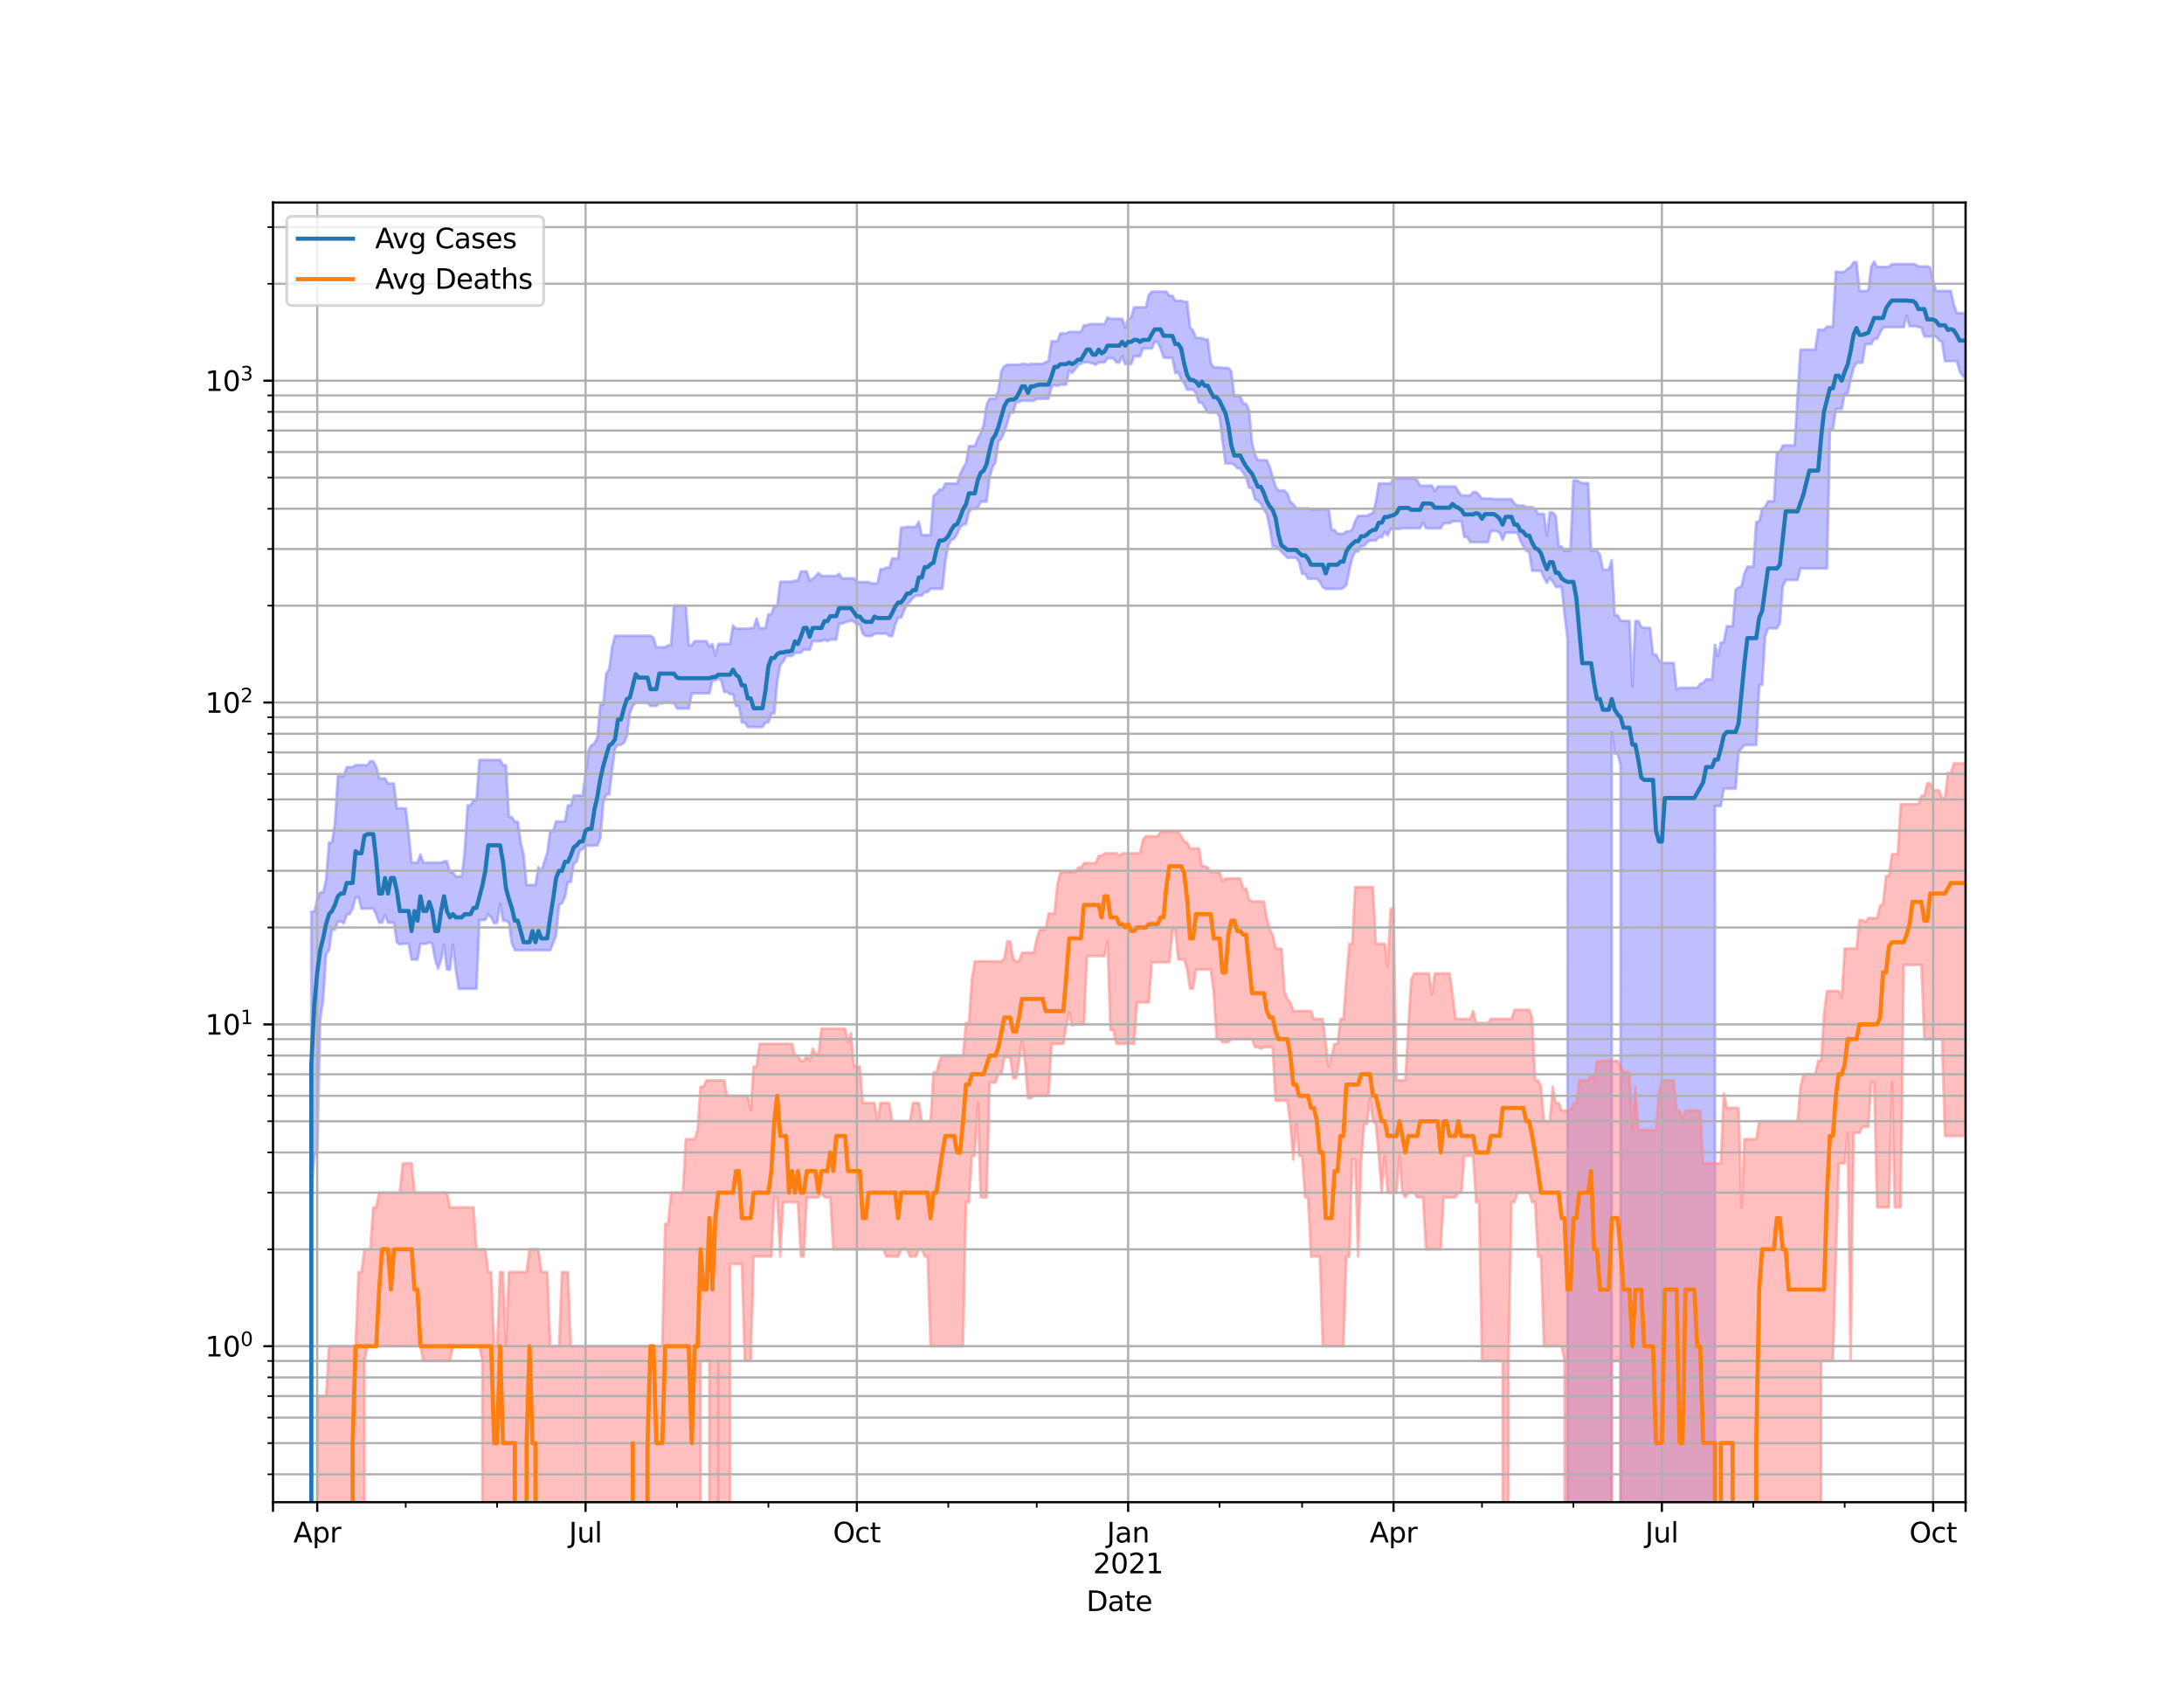 <?xml version="1.0" encoding="utf-8" standalone="no"?>
<!DOCTYPE svg PUBLIC "-//W3C//DTD SVG 1.1//EN"
  "http://www.w3.org/Graphics/SVG/1.1/DTD/svg11.dtd">
<svg height="612pt" version="1.1" viewBox="0 0 792 612" width="792pt" xmlns="http://www.w3.org/2000/svg" xmlns:xlink="http://www.w3.org/1999/xlink">
 <defs>
  <style type="text/css">*{stroke-linecap:butt;stroke-linejoin:round;}</style>
 </defs>
 <g id="figure_1">
  <g id="patch_1">
   <path d="M 0 612 
L 792 612 
L 792 0 
L 0 0 
z
" style="fill:#ffffff;"/>
  </g>
  <g id="axes_1">
   <g id="patch_2">
    <path d="M 99 544.68 
L 712.8 544.68 
L 712.8 73.44 
L 99 73.44 
z
" style="fill:#ffffff;"/>
   </g>
   <g id="PolyCollection_1">
    <path clip-path="url(#p68e2955192)" d="M 99 117187.56 
L 99 117187.56 
L 100.069 117187.56 
L 101.139 117187.56 
L 102.208 117187.56 
L 103.277 117187.56 
L 104.347 117187.56 
L 105.416 117187.56 
L 106.485 117187.56 
L 107.555 117187.56 
L 108.624 117187.56 
L 109.693 117187.56 
L 110.763 117187.56 
L 111.832 117187.56 
L 112.901 330.557 
L 113.971 330.557 
L 115.04 326.222 
L 116.109 323.592 
L 117.179 323.592 
L 118.248 319.067 
L 119.317 305.534 
L 120.387 305.534 
L 121.456 298.577 
L 122.525 281.387 
L 123.595 281.387 
L 124.664 281.387 
L 125.733 278.148 
L 126.803 278.148 
L 127.872 278.148 
L 128.941 277.429 
L 130.011 277.429 
L 131.08 277.429 
L 132.149 277.429 
L 133.219 277.429 
L 134.288 276.021 
L 135.357 276.021 
L 136.427 277.987 
L 137.496 282.252 
L 138.566 282.252 
L 139.635 282.252 
L 140.704 284.117 
L 141.774 284.117 
L 142.843 284.117 
L 143.912 293.105 
L 144.982 293.105 
L 146.051 293.105 
L 147.12 293.105 
L 148.19 302.065 
L 149.259 312.798 
L 150.328 312.798 
L 151.398 312.798 
L 152.467 309.856 
L 153.536 312.798 
L 154.606 312.798 
L 155.675 312.798 
L 156.744 312.798 
L 157.814 312.798 
L 158.883 312.798 
L 159.952 312.798 
L 161.022 312.322 
L 162.091 312.322 
L 163.16 316.26 
L 164.23 316.26 
L 165.299 317.82 
L 166.368 317.82 
L 167.438 317.82 
L 168.507 309.11 
L 169.576 292.036 
L 170.646 292.036 
L 171.715 290.166 
L 172.784 290.166 
L 173.854 275.56 
L 174.923 275.56 
L 175.992 275.56 
L 177.062 275.56 
L 178.131 275.56 
L 179.2 275.56 
L 180.27 275.56 
L 181.339 275.56 
L 182.408 277.429 
L 183.478 277.429 
L 184.547 296.225 
L 185.616 296.225 
L 186.686 297.979 
L 187.755 297.979 
L 188.824 305.534 
L 189.894 310.007 
L 190.963 320.903 
L 192.032 320.903 
L 193.102 320.903 
L 194.171 320.903 
L 195.24 314.417 
L 196.31 315.92 
L 197.379 312.48 
L 198.448 309.258 
L 199.518 301.297 
L 200.587 301.297 
L 201.656 297.86 
L 202.726 297.86 
L 203.795 297.86 
L 204.864 297.86 
L 205.934 292.036 
L 207.003 292.036 
L 208.072 288.462 
L 209.142 288.462 
L 210.211 288.462 
L 211.28 288.462 
L 212.35 280.284 
L 213.419 272.089 
L 214.489 270.198 
L 215.558 269.515 
L 216.627 267.454 
L 217.697 255.446 
L 218.766 255.446 
L 219.835 244.198 
L 220.905 242.737 
L 221.974 234.554 
L 223.043 230.532 
L 224.113 230.532 
L 225.182 230.532 
L 226.251 230.532 
L 227.321 230.532 
L 228.39 230.532 
L 229.459 230.532 
L 230.529 230.532 
L 231.598 230.532 
L 232.667 230.532 
L 233.737 230.532 
L 234.806 230.532 
L 235.875 230.532 
L 236.945 231.196 
L 238.014 234.691 
L 239.083 234.691 
L 240.153 234.691 
L 241.222 234.691 
L 242.291 233.979 
L 243.361 233.979 
L 244.43 219.626 
L 245.499 219.626 
L 246.569 219.626 
L 247.638 219.626 
L 248.707 219.626 
L 249.777 233.979 
L 250.846 233.979 
L 251.915 232.487 
L 252.985 232.487 
L 254.054 232.487 
L 255.123 232.487 
L 256.193 232.487 
L 257.262 234.486 
L 258.331 233.477 
L 259.401 237.678 
L 260.47 233.477 
L 261.539 233.477 
L 262.609 233.477 
L 263.678 233.477 
L 264.747 233.477 
L 265.817 226.805 
L 266.886 227.957 
L 267.955 227.957 
L 269.025 227.957 
L 270.094 227.957 
L 271.163 227.957 
L 272.233 227.778 
L 273.302 227.778 
L 274.371 224.27 
L 275.441 227.778 
L 276.51 227.778 
L 277.579 227.778 
L 278.649 222.737 
L 279.718 222.737 
L 280.787 219.753 
L 281.857 219.677 
L 282.926 210.934 
L 283.995 210.934 
L 285.065 210.934 
L 286.134 210.934 
L 287.203 210.934 
L 288.273 210.551 
L 289.342 210.551 
L 290.411 207.189 
L 291.481 207.189 
L 292.55 207.189 
L 293.62 210.551 
L 294.689 209.856 
L 295.758 208.986 
L 296.828 207.747 
L 297.897 208.842 
L 298.966 208.842 
L 300.036 208.842 
L 301.105 208.842 
L 302.174 208.842 
L 303.244 208.842 
L 304.313 208.049 
L 305.382 209.71 
L 306.452 209.71 
L 307.521 209.71 
L 308.59 209.71 
L 309.66 209.71 
L 310.729 211.041 
L 311.798 211.041 
L 312.868 211.041 
L 313.937 211.041 
L 315.006 211.041 
L 316.076 211.557 
L 317.145 211.557 
L 318.214 211.557 
L 319.284 206.382 
L 320.353 206.323 
L 321.422 205.8 
L 322.492 205.8 
L 323.561 202.494 
L 324.63 202.494 
L 325.7 202.494 
L 326.769 191.297 
L 327.838 191.297 
L 328.908 191.036 
L 329.977 191.036 
L 331.046 191.036 
L 332.116 191.036 
L 333.185 189.209 
L 334.254 194.006 
L 335.324 194.006 
L 336.393 194.006 
L 337.462 194.006 
L 338.532 179.802 
L 339.601 179.011 
L 340.67 177.531 
L 341.74 177.531 
L 342.809 175.326 
L 343.878 175.326 
L 344.948 175.326 
L 346.017 175.326 
L 347.086 175.326 
L 348.156 171.989 
L 349.225 169.714 
L 350.294 167.964 
L 351.364 161.731 
L 352.433 161.731 
L 353.502 161.731 
L 354.572 159.098 
L 355.641 157.147 
L 356.71 154.107 
L 357.78 146.742 
L 358.849 144.534 
L 359.918 144.534 
L 360.988 144.534 
L 362.057 141.568 
L 363.126 134.541 
L 364.196 132.756 
L 365.265 132.252 
L 366.334 132.252 
L 367.404 132.252 
L 368.473 132.252 
L 369.543 132.252 
L 370.612 131.945 
L 371.681 131.945 
L 372.751 132.252 
L 373.82 131.945 
L 374.889 131.945 
L 375.959 131.945 
L 377.028 131.945 
L 378.097 131.972 
L 379.167 131.307 
L 380.236 130.926 
L 381.305 123.746 
L 382.375 123.746 
L 383.444 123.746 
L 384.513 120.928 
L 385.583 120.928 
L 386.652 120.928 
L 387.721 120.328 
L 388.791 120.328 
L 389.86 120.328 
L 390.929 120.328 
L 391.999 120.328 
L 393.068 117.913 
L 394.137 117.913 
L 395.207 117.516 
L 396.276 117.516 
L 397.345 117.516 
L 398.415 117.516 
L 399.484 117.516 
L 400.553 117.516 
L 401.623 115.103 
L 402.692 115.588 
L 403.761 115.588 
L 404.831 115.588 
L 405.9 115.588 
L 406.969 115.588 
L 408.039 118.838 
L 409.108 115.588 
L 410.177 115.17 
L 411.247 111.413 
L 412.316 111.413 
L 413.385 111.413 
L 414.455 111.413 
L 415.524 111.413 
L 416.593 106.949 
L 417.663 105.737 
L 418.732 105.737 
L 419.801 105.737 
L 420.871 105.737 
L 421.94 105.737 
L 423.009 105.737 
L 424.079 107.257 
L 425.148 107.257 
L 426.217 109.07 
L 427.287 109.07 
L 428.356 109.07 
L 429.425 109.424 
L 430.495 109.424 
L 431.564 118.758 
L 432.633 119.805 
L 433.703 122.534 
L 434.772 122.534 
L 435.841 122.534 
L 436.911 123.097 
L 437.98 123.097 
L 439.049 131.462 
L 440.119 133.238 
L 441.188 133.238 
L 442.257 133.238 
L 443.327 133.418 
L 444.396 133.418 
L 445.466 133.418 
L 446.535 134.726 
L 447.604 143.631 
L 448.674 143.631 
L 449.743 143.631 
L 450.812 146.257 
L 451.882 146.436 
L 452.951 148.749 
L 454.02 160.508 
L 455.09 164.765 
L 456.159 166.833 
L 457.228 166.833 
L 458.298 166.833 
L 459.367 166.833 
L 460.436 169.289 
L 461.506 172.828 
L 462.575 176.471 
L 463.644 177.875 
L 464.714 177.875 
L 465.783 177.875 
L 466.852 179.022 
L 467.922 181.974 
L 468.991 182.826 
L 470.06 184.319 
L 471.13 184.319 
L 472.199 184.319 
L 473.268 184.319 
L 474.338 184.319 
L 475.407 184.661 
L 476.476 184.661 
L 477.546 184.661 
L 478.615 184.661 
L 479.684 184.661 
L 480.754 184.661 
L 481.823 184.661 
L 482.892 192.174 
L 483.962 192.174 
L 485.031 193.55 
L 486.1 193.55 
L 487.17 193.55 
L 488.239 192.693 
L 489.308 192.693 
L 490.378 192.041 
L 491.447 188.835 
L 492.516 187.044 
L 493.586 187.044 
L 494.655 187.044 
L 495.724 187.044 
L 496.794 186.435 
L 497.863 186.002 
L 498.932 182.022 
L 500.002 175.315 
L 501.071 175.315 
L 502.14 175.315 
L 503.21 175.315 
L 504.279 175.315 
L 505.348 173.385 
L 506.418 173.385 
L 507.487 173.385 
L 508.556 173.385 
L 509.626 173.385 
L 510.695 173.385 
L 511.764 173.385 
L 512.834 173.385 
L 513.903 174.165 
L 514.972 176.104 
L 516.042 176.104 
L 517.111 176.104 
L 518.18 176.104 
L 519.25 176.104 
L 520.319 178.008 
L 521.389 176.406 
L 522.458 176.406 
L 523.527 176.406 
L 524.597 176.406 
L 525.666 176.406 
L 526.735 176.406 
L 527.805 176.406 
L 528.874 178.243 
L 529.943 179.641 
L 531.013 179.641 
L 532.082 179.641 
L 533.151 179.641 
L 534.221 178.4 
L 535.29 178.4 
L 536.359 179.434 
L 537.429 180.782 
L 538.498 180.782 
L 539.567 180.782 
L 540.637 180.782 
L 541.706 180.995 
L 542.775 180.995 
L 543.845 180.995 
L 544.914 180.995 
L 545.983 180.995 
L 547.053 180.995 
L 548.122 180.995 
L 549.191 182.544 
L 550.261 183.319 
L 551.33 183.319 
L 552.399 183.319 
L 553.469 183.841 
L 554.538 183.841 
L 555.607 183.841 
L 556.677 184.598 
L 557.746 186.342 
L 558.815 186.342 
L 559.885 186.342 
L 560.954 194.205 
L 562.023 185.793 
L 563.093 185.793 
L 564.162 187.097 
L 565.231 198.18 
L 566.301 198.18 
L 567.37 199.697 
L 568.439 199.697 
L 569.509 199.697 
L 570.578 174.186 
L 571.647 174.186 
L 572.717 174.685 
L 573.786 175.188 
L 574.855 175.188 
L 575.925 175.188 
L 576.994 199.68 
L 578.063 199.68 
L 579.133 199.68 
L 580.202 201.138 
L 581.271 206.538 
L 582.341 206.538 
L 583.41 206.538 
L 584.479 203.076 
L 585.549 223.089 
L 586.618 223.089 
L 587.687 224.997 
L 588.757 225.167 
L 589.826 225.167 
L 590.895 225.167 
L 591.965 248.942 
L 593.034 225.167 
L 594.103 225.167 
L 595.173 227.334 
L 596.242 227.689 
L 597.311 227.689 
L 598.381 227.689 
L 599.45 237.281 
L 600.52 237.281 
L 601.589 239.371 
L 602.658 240.392 
L 603.728 240.392 
L 604.797 240.392 
L 605.866 240.392 
L 606.936 240.392 
L 608.005 250.085 
L 609.074 249.396 
L 610.144 249.396 
L 611.213 249.396 
L 612.282 249.396 
L 613.352 249.396 
L 614.421 249.396 
L 615.49 249.396 
L 616.56 247.913 
L 617.629 247.648 
L 618.698 246.343 
L 619.768 246.343 
L 620.837 246.343 
L 621.906 233.845 
L 622.976 238.041 
L 624.045 232.946 
L 625.114 232.946 
L 626.184 227.069 
L 627.253 227.069 
L 628.322 227.069 
L 629.392 213.812 
L 630.461 213.072 
L 631.53 212.606 
L 632.6 207.948 
L 633.669 205.511 
L 634.738 205.511 
L 635.808 205.511 
L 636.877 189.167 
L 637.946 189.167 
L 639.016 184.623 
L 640.085 183.829 
L 641.154 181.745 
L 642.224 181.745 
L 643.293 181.745 
L 644.362 164.414 
L 645.432 163.702 
L 646.501 161.505 
L 647.57 161.505 
L 648.64 161.505 
L 649.709 161.505 
L 650.778 161.505 
L 651.848 143.955 
L 652.917 126.787 
L 653.986 126.787 
L 655.056 126.787 
L 656.125 126.787 
L 657.194 126.787 
L 658.264 126.787 
L 659.333 119.583 
L 660.402 119.583 
L 661.472 119.583 
L 662.541 118.444 
L 663.61 118.444 
L 664.68 118.444 
L 665.749 98.423 
L 666.818 98.66 
L 667.888 98.66 
L 668.957 98.534 
L 670.026 97.389 
L 671.096 96.799 
L 672.165 95.09 
L 673.234 95.09 
L 674.304 105.512 
L 675.373 105.512 
L 676.443 105.512 
L 677.512 105.312 
L 678.581 96.743 
L 679.651 94.86 
L 680.72 96.784 
L 681.789 96.784 
L 682.859 96.784 
L 683.928 96.784 
L 684.997 96.784 
L 686.067 95.761 
L 687.136 95.761 
L 688.205 95.761 
L 689.275 95.761 
L 690.344 95.761 
L 691.413 95.761 
L 692.483 95.761 
L 693.552 95.761 
L 694.621 95.88 
L 695.691 96.607 
L 696.76 96.607 
L 697.829 96.607 
L 698.899 96.607 
L 699.968 97.018 
L 701.037 101.896 
L 702.107 105.499 
L 703.176 105.499 
L 704.245 105.499 
L 705.315 105.499 
L 706.384 105.499 
L 707.453 105.499 
L 708.523 110.425 
L 709.592 113.531 
L 710.661 113.531 
L 711.731 113.531 
L 712.8 113.531 
L 712.8 137.492 
L 712.8 137.492 
L 711.731 136.239 
L 710.661 134.716 
L 709.592 130.931 
L 708.523 130.931 
L 707.453 130.931 
L 706.384 130.931 
L 705.315 130.931 
L 704.245 123.976 
L 703.176 123.384 
L 702.107 121.999 
L 701.037 121.999 
L 699.968 121.999 
L 698.899 121.999 
L 697.829 121.999 
L 696.76 118.737 
L 695.691 118.596 
L 694.621 118.279 
L 693.552 118.279 
L 692.483 118.279 
L 691.413 114.5 
L 690.344 118.596 
L 689.275 118.596 
L 688.205 118.596 
L 687.136 118.596 
L 686.067 118.596 
L 684.997 118.596 
L 683.928 118.596 
L 682.859 118.814 
L 681.789 120.6 
L 680.72 122.882 
L 679.651 122.882 
L 678.581 124.793 
L 677.512 124.793 
L 676.443 124.793 
L 675.373 131.52 
L 674.304 131.52 
L 673.234 131.52 
L 672.165 133.441 
L 671.096 137.754 
L 670.026 142.756 
L 668.957 142.756 
L 667.888 148.306 
L 666.818 148.306 
L 665.749 148.306 
L 664.68 155.64 
L 663.61 155.64 
L 662.541 206.109 
L 661.472 206.109 
L 660.402 206.109 
L 659.333 206.109 
L 658.264 206.109 
L 657.194 206.109 
L 656.125 206.109 
L 655.056 206.109 
L 653.986 206.109 
L 652.917 206.109 
L 651.848 210.297 
L 650.778 210.297 
L 649.709 210.297 
L 648.64 210.297 
L 647.57 210.297 
L 646.501 212.628 
L 645.432 225.965 
L 644.362 227.808 
L 643.293 227.808 
L 642.224 227.808 
L 641.154 227.808 
L 640.085 230.847 
L 639.016 248.358 
L 637.946 248.358 
L 636.877 270.129 
L 635.808 270.129 
L 634.738 270.129 
L 633.669 270.129 
L 632.6 270.129 
L 631.53 271.38 
L 630.461 272.663 
L 629.392 285.961 
L 628.322 285.961 
L 627.253 285.961 
L 626.184 285.961 
L 625.114 285.961 
L 624.045 292.248 
L 622.976 292.248 
L 621.906 292.248 
L 620.837 117187.56 
L 619.768 117187.56 
L 618.698 117187.56 
L 617.629 117187.56 
L 616.56 117187.56 
L 615.49 117187.56 
L 614.421 117187.56 
L 613.352 117187.56 
L 612.282 117187.56 
L 611.213 117187.56 
L 610.144 117187.56 
L 609.074 117187.56 
L 608.005 117187.56 
L 606.936 117187.56 
L 605.866 117187.56 
L 604.797 117187.56 
L 603.728 117187.56 
L 602.658 117187.56 
L 601.589 117187.56 
L 600.52 117187.56 
L 599.45 117187.56 
L 598.381 117187.56 
L 597.311 117187.56 
L 596.242 117187.56 
L 595.173 117187.56 
L 594.103 117187.56 
L 593.034 117187.56 
L 591.965 117187.56 
L 590.895 117187.56 
L 589.826 117187.56 
L 588.757 117187.56 
L 587.687 277.429 
L 586.618 273.317 
L 585.549 273.317 
L 584.479 265.411 
L 583.41 117187.56 
L 582.341 117187.56 
L 581.271 117187.56 
L 580.202 117187.56 
L 579.133 117187.56 
L 578.063 117187.56 
L 576.994 117187.56 
L 575.925 117187.56 
L 574.855 117187.56 
L 573.786 117187.56 
L 572.717 117187.56 
L 571.647 117187.56 
L 570.578 117187.56 
L 569.509 117187.56 
L 568.439 231.709 
L 567.37 222.602 
L 566.301 212.805 
L 565.231 212.805 
L 564.162 212.805 
L 563.093 210.891 
L 562.023 209.461 
L 560.954 211.363 
L 559.885 209.461 
L 558.815 206.951 
L 557.746 206.951 
L 556.677 206.951 
L 555.607 206.951 
L 554.538 200.231 
L 553.469 199.697 
L 552.399 198.048 
L 551.33 196.003 
L 550.261 193.127 
L 549.191 193.127 
L 548.122 193.127 
L 547.053 193.127 
L 545.983 193.127 
L 544.914 195.733 
L 543.845 193.232 
L 542.775 192.559 
L 541.706 192.559 
L 540.637 192.559 
L 539.567 196.595 
L 538.498 196.595 
L 537.429 196.595 
L 536.359 196.595 
L 535.29 196.595 
L 534.221 196.595 
L 533.151 196.595 
L 532.082 194.73 
L 531.013 194.73 
L 529.943 189.001 
L 528.874 189.001 
L 527.805 189.001 
L 526.735 189.001 
L 525.666 189.755 
L 524.597 189.755 
L 523.527 189.755 
L 522.458 191.558 
L 521.389 191.558 
L 520.319 191.558 
L 519.25 191.558 
L 518.18 191.558 
L 517.111 191.515 
L 516.042 189.446 
L 514.972 191.515 
L 513.903 191.515 
L 512.834 191.515 
L 511.764 191.515 
L 510.695 191.515 
L 509.626 191.515 
L 508.556 191.515 
L 507.487 191.777 
L 506.418 191.777 
L 505.348 191.777 
L 504.279 191.777 
L 503.21 194.129 
L 502.14 192.767 
L 501.071 194.87 
L 500.002 194.808 
L 498.932 196.003 
L 497.863 196.003 
L 496.794 196.003 
L 495.724 196.707 
L 494.655 197.965 
L 493.586 197.965 
L 492.516 199.955 
L 491.447 199.955 
L 490.378 202.331 
L 489.308 206.735 
L 488.239 212.144 
L 487.17 213.161 
L 486.1 213.542 
L 485.031 213.542 
L 483.962 213.542 
L 482.892 213.542 
L 481.823 213.542 
L 480.754 213.542 
L 479.684 212.938 
L 478.615 210.913 
L 477.546 209.835 
L 476.476 209.835 
L 475.407 209.835 
L 474.338 209.835 
L 473.268 208.069 
L 472.199 208.069 
L 471.13 203.887 
L 470.06 202.241 
L 468.991 202.241 
L 467.922 202.241 
L 466.852 202.241 
L 465.783 201.173 
L 464.714 200.024 
L 463.644 198.984 
L 462.575 198.131 
L 461.506 198.131 
L 460.436 191.224 
L 459.367 186.264 
L 458.298 184.763 
L 457.228 182.703 
L 456.159 181.614 
L 455.09 180.983 
L 454.02 177.036 
L 452.951 176.84 
L 451.882 172.969 
L 450.812 171.448 
L 449.743 169.894 
L 448.674 169.761 
L 447.604 168.553 
L 446.535 168.056 
L 445.466 168.056 
L 444.396 168.056 
L 443.327 159.833 
L 442.257 150.989 
L 441.188 149.595 
L 440.119 149.595 
L 439.049 149.595 
L 437.98 149.595 
L 436.911 147.843 
L 435.841 146.031 
L 434.772 146.031 
L 433.703 142.556 
L 432.633 141.27 
L 431.564 141.27 
L 430.495 141.27 
L 429.425 138.988 
L 428.356 137.593 
L 427.287 134.993 
L 426.217 135.313 
L 425.148 129.768 
L 424.079 129.768 
L 423.009 129.768 
L 421.94 129.6 
L 420.871 126.347 
L 419.801 123.991 
L 418.732 123.991 
L 417.663 126.347 
L 416.593 126.347 
L 415.524 126.347 
L 414.455 126.347 
L 413.385 129.215 
L 412.316 129.215 
L 411.247 129.215 
L 410.177 132.053 
L 409.108 132.053 
L 408.039 132.053 
L 406.969 129.139 
L 405.9 131.409 
L 404.831 131.409 
L 403.761 129.927 
L 402.692 129.927 
L 401.623 129.927 
L 400.553 131.409 
L 399.484 131.409 
L 398.415 131.409 
L 397.345 132.247 
L 396.276 131.811 
L 395.207 131.391 
L 394.137 131.391 
L 393.068 131.391 
L 391.999 131.842 
L 390.929 132.438 
L 389.86 133.902 
L 388.791 135.222 
L 387.721 134.324 
L 386.652 139.44 
L 385.583 139.492 
L 384.513 139.492 
L 383.444 139.916 
L 382.375 139.638 
L 381.305 140.265 
L 380.236 144.591 
L 379.167 144.591 
L 378.097 144.591 
L 377.028 144.591 
L 375.959 144.591 
L 374.889 145.335 
L 373.82 145.335 
L 372.751 145.335 
L 371.681 145.271 
L 370.612 145.282 
L 369.543 145.811 
L 368.473 145.811 
L 367.404 149.652 
L 366.334 149.652 
L 365.265 153.471 
L 364.196 156.647 
L 363.126 158.991 
L 362.057 160.217 
L 360.988 167.599 
L 359.918 169.534 
L 358.849 173.162 
L 357.78 181.902 
L 356.71 181.902 
L 355.641 181.902 
L 354.572 184.231 
L 353.502 184.433 
L 352.433 184.433 
L 351.364 185.702 
L 350.294 190.093 
L 349.225 190.178 
L 348.156 191.195 
L 347.086 193.641 
L 346.017 195.355 
L 344.948 195.828 
L 343.878 197.734 
L 342.809 203.535 
L 341.74 213.519 
L 340.67 213.519 
L 339.601 213.519 
L 338.532 213.519 
L 337.462 213.519 
L 336.393 214.679 
L 335.324 214.679 
L 334.254 215.936 
L 333.185 215.936 
L 332.116 216.006 
L 331.046 216.792 
L 329.977 218.177 
L 328.908 219.072 
L 327.838 221.354 
L 326.769 223.965 
L 325.7 223.965 
L 324.63 226.514 
L 323.561 230.626 
L 322.492 230.626 
L 321.422 229.752 
L 320.353 229.752 
L 319.284 229.752 
L 318.214 229.752 
L 317.145 229.752 
L 316.076 230.626 
L 315.006 230.626 
L 313.937 230.626 
L 312.868 229.752 
L 311.798 226.427 
L 310.729 226.427 
L 309.66 225.393 
L 308.59 224.941 
L 307.521 225.393 
L 306.452 225.621 
L 305.382 226.138 
L 304.313 226.138 
L 303.244 231.902 
L 302.174 231.902 
L 301.105 231.902 
L 300.036 232.487 
L 298.966 231.902 
L 297.897 232.487 
L 296.828 232.487 
L 295.758 232.487 
L 294.689 232.487 
L 293.62 235.621 
L 292.55 235.621 
L 291.481 235.447 
L 290.411 236.71 
L 289.342 236.71 
L 288.273 236.71 
L 287.203 237.859 
L 286.134 237.859 
L 285.065 237.859 
L 283.995 239.974 
L 282.926 241.123 
L 281.857 247.034 
L 280.787 258.737 
L 279.718 258.737 
L 278.649 261.964 
L 277.579 261.964 
L 276.51 263.628 
L 275.441 263.628 
L 274.371 263.628 
L 273.302 263.628 
L 272.233 263.628 
L 271.163 263.628 
L 270.094 261.964 
L 269.025 261.964 
L 267.955 256.014 
L 266.886 256.014 
L 265.817 251.682 
L 264.747 251.682 
L 263.678 250.878 
L 262.609 250.878 
L 261.539 246.774 
L 260.47 245.957 
L 259.401 246.774 
L 258.331 246.774 
L 257.262 251.397 
L 256.193 251.397 
L 255.123 251.397 
L 254.054 251.397 
L 252.985 251.397 
L 251.915 251.397 
L 250.846 251.397 
L 249.777 256.906 
L 248.707 256.906 
L 247.638 256.906 
L 246.569 256.906 
L 245.499 256.906 
L 244.43 254.934 
L 243.361 254.934 
L 242.291 254.731 
L 241.222 254.731 
L 240.153 255.036 
L 239.083 255.036 
L 238.014 255.962 
L 236.945 255.962 
L 235.875 255.962 
L 234.806 254.833 
L 233.737 254.833 
L 232.667 254.833 
L 231.598 254.833 
L 230.529 254.833 
L 229.459 255.962 
L 228.39 258.682 
L 227.321 267 
L 226.251 269.379 
L 225.182 270.06 
L 224.113 270.06 
L 223.043 271.38 
L 221.974 279.041 
L 220.905 288.069 
L 219.835 288.069 
L 218.766 291.092 
L 217.697 304.038 
L 216.627 306.51 
L 215.558 306.51 
L 214.489 306.651 
L 213.419 306.651 
L 212.35 306.651 
L 211.28 307.938 
L 210.211 308.374 
L 209.142 312.48 
L 208.072 313.117 
L 207.003 319.793 
L 205.934 319.793 
L 204.864 325.194 
L 203.795 327.484 
L 202.726 328.127 
L 201.656 339.168 
L 200.587 341.923 
L 199.518 344.537 
L 198.448 344.537 
L 197.379 344.537 
L 196.31 344.537 
L 195.24 344.537 
L 194.171 344.537 
L 193.102 344.537 
L 192.032 344.537 
L 190.963 344.537 
L 189.894 344.537 
L 188.824 344.537 
L 187.755 344.537 
L 186.686 344.537 
L 185.616 341.923 
L 184.547 334.557 
L 183.478 333.828 
L 182.408 333.828 
L 181.339 327.698 
L 180.27 334.557 
L 179.2 334.802 
L 178.131 332.635 
L 177.062 331.47 
L 175.992 333.587 
L 174.923 333.587 
L 173.854 333.587 
L 172.784 358.525 
L 171.715 358.525 
L 170.646 358.525 
L 169.576 358.525 
L 168.507 358.525 
L 167.438 358.525 
L 166.368 358.525 
L 165.299 351.561 
L 164.23 342.492 
L 163.16 351.561 
L 162.091 351.561 
L 161.022 342.492 
L 159.952 347.928 
L 158.883 351.22 
L 157.814 347.928 
L 156.744 342.207 
L 155.675 341.64 
L 154.606 342.207 
L 153.536 342.207 
L 152.467 342.207 
L 151.398 347.928 
L 150.328 347.928 
L 149.259 347.928 
L 148.19 342.207 
L 147.12 342.207 
L 146.051 342.207 
L 144.982 342.492 
L 143.912 341.64 
L 142.843 334.557 
L 141.774 334.557 
L 140.704 334.557 
L 139.635 331.701 
L 138.566 334.557 
L 137.496 334.557 
L 136.427 331.701 
L 135.357 329.438 
L 134.288 329.438 
L 133.219 329.438 
L 132.149 329.438 
L 131.08 329.438 
L 130.011 325.398 
L 128.941 325.398 
L 127.872 329.438 
L 126.803 331.47 
L 125.733 331.701 
L 124.664 334.802 
L 123.595 334.07 
L 122.525 334.07 
L 121.456 337.067 
L 120.387 337.067 
L 119.317 344.537 
L 118.248 346.05 
L 117.179 362.614 
L 116.109 369.932 
L 115.04 417.87 
L 113.971 419.153 
L 112.901 432.45 
L 111.832 117187.56 
L 110.763 117187.56 
L 109.693 117187.56 
L 108.624 117187.56 
L 107.555 117187.56 
L 106.485 117187.56 
L 105.416 117187.56 
L 104.347 117187.56 
L 103.277 117187.56 
L 102.208 117187.56 
L 101.139 117187.56 
L 100.069 117187.56 
L 99 117187.56 
z
" style="fill:#8080ff;fill-opacity:0.5;stroke:#8080ff;stroke-opacity:0.5;"/>
   </g>
   <g id="PolyCollection_2">
    <path clip-path="url(#p68e2955192)" d="M 99 117187.56 
L 99 117187.56 
L 100.069 117187.56 
L 101.139 117187.56 
L 102.208 117187.56 
L 103.277 117187.56 
L 104.347 117187.56 
L 105.416 117187.56 
L 106.485 117187.56 
L 107.555 117187.56 
L 108.624 117187.56 
L 109.693 117187.56 
L 110.763 117187.56 
L 111.832 117187.56 
L 112.901 117187.56 
L 113.971 117187.56 
L 115.04 506.207 
L 116.109 506.207 
L 117.179 506.207 
L 118.248 506.207 
L 119.317 488.13 
L 120.387 488.13 
L 121.456 488.13 
L 122.525 488.13 
L 123.595 488.13 
L 124.664 488.13 
L 125.733 488.13 
L 126.803 488.13 
L 127.872 488.13 
L 128.941 488.13 
L 130.011 461.237 
L 131.08 461.237 
L 132.149 453 
L 133.219 453 
L 134.288 453 
L 135.357 437.79 
L 136.427 437.79 
L 137.496 432.45 
L 138.566 432.45 
L 139.635 432.45 
L 140.704 432.45 
L 141.774 432.45 
L 142.843 432.45 
L 143.912 432.45 
L 144.982 432.45 
L 146.051 421.821 
L 147.12 421.821 
L 148.19 421.821 
L 149.259 421.821 
L 150.328 432.45 
L 151.398 432.45 
L 152.467 432.45 
L 153.536 432.45 
L 154.606 432.45 
L 155.675 432.45 
L 156.744 432.45 
L 157.814 432.45 
L 158.883 432.45 
L 159.952 432.45 
L 161.022 432.45 
L 162.091 432.45 
L 163.16 437.79 
L 164.23 437.79 
L 165.299 437.79 
L 166.368 437.79 
L 167.438 437.79 
L 168.507 437.79 
L 169.576 437.79 
L 170.646 437.79 
L 171.715 437.79 
L 172.784 453 
L 173.854 453 
L 174.923 453 
L 175.992 453 
L 177.062 461.237 
L 178.131 461.237 
L 179.2 488.13 
L 180.27 488.13 
L 181.339 461.237 
L 182.408 461.237 
L 183.478 488.13 
L 184.547 461.237 
L 185.616 461.237 
L 186.686 461.237 
L 187.755 461.237 
L 188.824 461.237 
L 189.894 461.237 
L 190.963 461.237 
L 192.032 453 
L 193.102 453 
L 194.171 453 
L 195.24 453 
L 196.31 461.237 
L 197.379 461.237 
L 198.448 461.237 
L 199.518 488.13 
L 200.587 488.13 
L 201.656 488.13 
L 202.726 488.13 
L 203.795 461.237 
L 204.864 461.237 
L 205.934 461.237 
L 207.003 488.13 
L 208.072 488.13 
L 209.142 488.13 
L 210.211 488.13 
L 211.28 488.13 
L 212.35 488.13 
L 213.419 488.13 
L 214.489 488.13 
L 215.558 488.13 
L 216.627 488.13 
L 217.697 488.13 
L 218.766 488.13 
L 219.835 488.13 
L 220.905 488.13 
L 221.974 488.13 
L 223.043 488.13 
L 224.113 488.13 
L 225.182 488.13 
L 226.251 488.13 
L 227.321 488.13 
L 228.39 488.13 
L 229.459 488.13 
L 230.529 488.13 
L 231.598 488.13 
L 232.667 488.13 
L 233.737 488.13 
L 234.806 488.13 
L 235.875 488.13 
L 236.945 488.13 
L 238.014 488.13 
L 239.083 488.13 
L 240.153 488.13 
L 241.222 443.76 
L 242.291 443.76 
L 243.361 432.45 
L 244.43 432.45 
L 245.499 432.45 
L 246.569 432.45 
L 247.638 432.45 
L 248.707 413.039 
L 249.777 413.039 
L 250.846 413.039 
L 251.915 413.039 
L 252.985 409.697 
L 254.054 394.049 
L 255.123 394.049 
L 256.193 391.728 
L 257.262 391.728 
L 258.331 391.728 
L 259.401 391.728 
L 260.47 391.728 
L 261.539 391.728 
L 262.609 391.728 
L 263.678 397.32 
L 264.747 397.32 
L 265.817 397.32 
L 266.886 397.32 
L 267.955 397.32 
L 269.025 397.32 
L 270.094 397.32 
L 271.163 397.32 
L 272.233 402.66 
L 273.302 386.691 
L 274.371 386.691 
L 275.441 378.489 
L 276.51 378.489 
L 277.579 378.489 
L 278.649 378.489 
L 279.718 378.489 
L 280.787 378.489 
L 281.857 378.489 
L 282.926 378.489 
L 283.995 378.489 
L 285.065 378.489 
L 286.134 378.489 
L 287.203 378.489 
L 288.273 382.74 
L 289.342 382.74 
L 290.411 384.677 
L 291.481 384.677 
L 292.55 382.74 
L 293.62 384.677 
L 294.689 380.267 
L 295.758 382.11 
L 296.828 382.11 
L 297.897 372.974 
L 298.966 372.974 
L 300.036 372.974 
L 301.105 372.974 
L 302.174 372.974 
L 303.244 372.974 
L 304.313 372.974 
L 305.382 372.974 
L 306.452 372.974 
L 307.521 377.909 
L 308.59 374.567 
L 309.66 386.691 
L 310.729 386.691 
L 311.798 386.691 
L 312.868 399.92 
L 313.937 399.92 
L 315.006 399.92 
L 316.076 399.92 
L 317.145 399.92 
L 318.214 406.561 
L 319.284 399.92 
L 320.353 399.92 
L 321.422 399.92 
L 322.492 399.92 
L 323.561 406.561 
L 324.63 406.561 
L 325.7 406.561 
L 326.769 406.561 
L 327.838 406.561 
L 328.908 406.561 
L 329.977 406.561 
L 331.046 399.92 
L 332.116 399.92 
L 333.185 399.92 
L 334.254 406.561 
L 335.324 406.561 
L 336.393 406.561 
L 337.462 406.561 
L 338.532 388.789 
L 339.601 388.789 
L 340.67 384.677 
L 341.74 382.74 
L 342.809 382.74 
L 343.878 382.74 
L 344.948 382.74 
L 346.017 382.74 
L 347.086 382.74 
L 348.156 382.74 
L 349.225 382.74 
L 350.294 370.926 
L 351.364 370.926 
L 352.433 355.107 
L 353.502 348.569 
L 354.572 348.569 
L 355.641 348.569 
L 356.71 348.569 
L 357.78 348.569 
L 358.849 348.569 
L 359.918 348.569 
L 360.988 348.569 
L 362.057 348.569 
L 363.126 348.569 
L 364.196 347.61 
L 365.265 341.36 
L 366.334 341.36 
L 367.404 347.61 
L 368.473 348.569 
L 369.543 348.569 
L 370.612 345.44 
L 371.681 345.44 
L 372.751 345.44 
L 373.82 345.44 
L 374.889 345.44 
L 375.959 340.526 
L 377.028 337.067 
L 378.097 337.067 
L 379.167 337.067 
L 380.236 331.24 
L 381.305 331.24 
L 382.375 331.24 
L 383.444 320.717 
L 384.513 316.26 
L 385.583 316.26 
L 386.652 316.26 
L 387.721 316.26 
L 388.791 316.26 
L 389.86 316.26 
L 390.929 314.582 
L 391.999 314.582 
L 393.068 312.957 
L 394.137 312.957 
L 395.207 312.957 
L 396.276 312.957 
L 397.345 312.957 
L 398.415 310.31 
L 399.484 310.31 
L 400.553 309.407 
L 401.623 309.407 
L 402.692 309.407 
L 403.761 309.407 
L 404.831 309.407 
L 405.9 310.31 
L 406.969 309.407 
L 408.039 309.407 
L 409.108 309.407 
L 410.177 309.407 
L 411.247 309.407 
L 412.316 309.407 
L 413.385 309.407 
L 414.455 304.441 
L 415.524 303.239 
L 416.593 303.239 
L 417.663 303.239 
L 418.732 303.239 
L 419.801 303.239 
L 420.871 301.552 
L 421.94 301.552 
L 423.009 301.552 
L 424.079 301.552 
L 425.148 301.552 
L 426.217 301.552 
L 427.287 301.552 
L 428.356 303.239 
L 429.425 305.122 
L 430.495 305.534 
L 431.564 307.649 
L 432.633 307.649 
L 433.703 307.649 
L 434.772 307.649 
L 435.841 314.089 
L 436.911 314.089 
L 437.98 314.582 
L 439.049 316.26 
L 440.119 316.26 
L 441.188 316.26 
L 442.257 316.26 
L 443.327 319.611 
L 444.396 318.529 
L 445.466 318.529 
L 446.535 318.529 
L 447.604 318.529 
L 448.674 318.529 
L 449.743 318.529 
L 450.812 322.23 
L 451.882 322.23 
L 452.951 326.222 
L 454.02 326.849 
L 455.09 326.849 
L 456.159 326.849 
L 457.228 326.849 
L 458.298 326.849 
L 459.367 332.871 
L 460.436 337.067 
L 461.506 338.9 
L 462.575 343.945 
L 463.644 343.945 
L 464.714 343.945 
L 465.783 359.317 
L 466.852 362.19 
L 467.922 363.473 
L 468.991 366.6 
L 470.06 366.6 
L 471.13 366.6 
L 472.199 366.6 
L 473.268 366.6 
L 474.338 366.6 
L 475.407 366.6 
L 476.476 369.443 
L 477.546 369.443 
L 478.615 369.443 
L 479.684 369.443 
L 480.754 378.489 
L 481.823 386.691 
L 482.892 382.74 
L 483.962 378.489 
L 485.031 378.489 
L 486.1 369.443 
L 487.17 369.443 
L 488.239 355.107 
L 489.308 342.207 
L 490.378 342.207 
L 491.447 321.657 
L 492.516 321.657 
L 493.586 321.657 
L 494.655 321.657 
L 495.724 321.657 
L 496.794 321.657 
L 497.863 321.657 
L 498.932 342.207 
L 500.002 342.207 
L 501.071 342.207 
L 502.14 342.207 
L 503.21 350.544 
L 504.279 329.66 
L 505.348 328.997 
L 506.418 391.728 
L 507.487 391.728 
L 508.556 391.728 
L 509.626 391.728 
L 510.695 372.454 
L 511.764 355.107 
L 512.834 352.95 
L 513.903 352.95 
L 514.972 352.95 
L 516.042 352.95 
L 517.111 352.95 
L 518.18 352.95 
L 519.25 360.528 
L 520.319 352.95 
L 521.389 352.95 
L 522.458 352.95 
L 523.527 352.95 
L 524.597 352.95 
L 525.666 352.95 
L 526.735 360.528 
L 527.805 369.443 
L 528.874 369.443 
L 529.943 369.443 
L 531.013 369.443 
L 532.082 369.443 
L 533.151 369.443 
L 534.221 366.6 
L 535.29 370.926 
L 536.359 370.926 
L 537.429 370.926 
L 538.498 370.926 
L 539.567 370.926 
L 540.637 369.443 
L 541.706 369.443 
L 542.775 369.443 
L 543.845 369.443 
L 544.914 369.443 
L 545.983 369.443 
L 547.053 369.443 
L 548.122 369.443 
L 549.191 366.141 
L 550.261 366.141 
L 551.33 366.141 
L 552.399 366.141 
L 553.469 366.141 
L 554.538 366.141 
L 555.607 368.958 
L 556.677 391.728 
L 557.746 391.728 
L 558.815 394.049 
L 559.885 406.561 
L 560.954 406.561 
L 562.023 406.561 
L 563.093 394.049 
L 564.162 399.92 
L 565.231 399.92 
L 566.301 402.66 
L 567.37 402.66 
L 568.439 402.66 
L 569.509 402.66 
L 570.578 399.92 
L 571.647 399.92 
L 572.717 391.728 
L 573.786 391.728 
L 574.855 391.728 
L 575.925 391.728 
L 576.994 389.508 
L 578.063 391.728 
L 579.133 384.677 
L 580.202 384.677 
L 581.271 384.677 
L 582.341 384.677 
L 583.41 384.677 
L 584.479 384.677 
L 585.549 384.677 
L 586.618 384.677 
L 587.687 386.691 
L 588.757 388.789 
L 589.826 388.789 
L 590.895 388.789 
L 591.965 409.697 
L 593.034 394.049 
L 594.103 409.697 
L 595.173 409.697 
L 596.242 409.697 
L 597.311 409.697 
L 598.381 409.697 
L 599.45 409.697 
L 600.52 409.697 
L 601.589 396.482 
L 602.658 391.728 
L 603.728 391.728 
L 604.797 391.728 
L 605.866 391.728 
L 606.936 391.728 
L 608.005 402.66 
L 609.074 402.66 
L 610.144 405.557 
L 611.213 402.66 
L 612.282 402.66 
L 613.352 402.66 
L 614.421 402.66 
L 615.49 402.66 
L 616.56 402.66 
L 617.629 421.821 
L 618.698 421.821 
L 619.768 421.821 
L 620.837 421.821 
L 621.906 421.821 
L 622.976 421.821 
L 624.045 421.821 
L 625.114 396.482 
L 626.184 401.73 
L 627.253 401.73 
L 628.322 401.73 
L 629.392 401.73 
L 630.461 401.73 
L 631.53 437.79 
L 632.6 413.039 
L 633.669 413.039 
L 634.738 413.039 
L 635.808 413.039 
L 636.877 413.039 
L 637.946 406.561 
L 639.016 406.561 
L 640.085 406.561 
L 641.154 406.561 
L 642.224 406.561 
L 643.293 406.561 
L 644.362 406.561 
L 645.432 406.561 
L 646.501 406.561 
L 647.57 406.561 
L 648.64 406.561 
L 649.709 406.561 
L 650.778 406.561 
L 651.848 406.561 
L 652.917 394.049 
L 653.986 389.508 
L 655.056 389.508 
L 656.125 389.508 
L 657.194 389.508 
L 658.264 389.508 
L 659.333 384.677 
L 660.402 384.677 
L 661.472 367.53 
L 662.541 359.317 
L 663.61 359.317 
L 664.68 359.317 
L 665.749 359.317 
L 666.818 359.317 
L 667.888 361.77 
L 668.957 343.945 
L 670.026 343.945 
L 671.096 343.945 
L 672.165 343.945 
L 673.234 343.945 
L 674.304 333.587 
L 675.373 333.587 
L 676.443 334.313 
L 677.512 332.871 
L 678.581 332.871 
L 679.651 332.871 
L 680.72 332.871 
L 681.789 328.343 
L 682.859 327.698 
L 683.928 317.644 
L 684.997 317.644 
L 686.067 309.706 
L 687.136 309.706 
L 688.205 309.706 
L 689.275 291.614 
L 690.344 291.614 
L 691.413 291.614 
L 692.483 291.614 
L 693.552 291.614 
L 694.621 291.614 
L 695.691 291.614 
L 696.76 288.56 
L 697.829 288.56 
L 698.899 284.027 
L 699.968 284.027 
L 701.037 286.527 
L 702.107 286.527 
L 703.176 286.527 
L 704.245 289.357 
L 705.315 289.357 
L 706.384 280.284 
L 707.453 280.284 
L 708.523 276.798 
L 709.592 276.798 
L 710.661 276.798 
L 711.731 276.798 
L 712.8 276.798 
L 712.8 411.9 
L 712.8 411.9 
L 711.731 411.9 
L 710.661 411.9 
L 709.592 411.9 
L 708.523 411.9 
L 707.453 411.9 
L 706.384 411.9 
L 705.315 411.9 
L 704.245 376.77 
L 703.176 376.77 
L 702.107 376.77 
L 701.037 376.77 
L 699.968 376.77 
L 698.899 376.77 
L 697.829 376.77 
L 696.76 349.877 
L 695.691 349.877 
L 694.621 349.877 
L 693.552 349.877 
L 692.483 349.877 
L 691.413 349.877 
L 690.344 349.877 
L 689.275 437.79 
L 688.205 437.79 
L 687.136 437.79 
L 686.067 392.49 
L 684.997 437.79 
L 683.928 437.79 
L 682.859 437.79 
L 681.789 437.79 
L 680.72 437.79 
L 679.651 392.49 
L 678.581 392.49 
L 677.512 408.63 
L 676.443 408.63 
L 675.373 408.63 
L 674.304 410.787 
L 673.234 410.787 
L 672.165 410.787 
L 671.096 493.47 
L 670.026 410.787 
L 668.957 421.821 
L 667.888 421.821 
L 666.818 421.821 
L 665.749 455.6 
L 664.68 493.47 
L 663.61 493.47 
L 662.541 493.47 
L 661.472 493.47 
L 660.402 493.47 
L 659.333 117187.56 
L 658.264 117187.56 
L 657.194 117187.56 
L 656.125 117187.56 
L 655.056 117187.56 
L 653.986 117187.56 
L 652.917 117187.56 
L 651.848 117187.56 
L 650.778 117187.56 
L 649.709 117187.56 
L 648.64 117187.56 
L 647.57 117187.56 
L 646.501 117187.56 
L 645.432 117187.56 
L 644.362 117187.56 
L 643.293 117187.56 
L 642.224 117187.56 
L 641.154 117187.56 
L 640.085 117187.56 
L 639.016 117187.56 
L 637.946 117187.56 
L 636.877 117187.56 
L 635.808 117187.56 
L 634.738 117187.56 
L 633.669 117187.56 
L 632.6 117187.56 
L 631.53 117187.56 
L 630.461 117187.56 
L 629.392 117187.56 
L 628.322 117187.56 
L 627.253 117187.56 
L 626.184 117187.56 
L 625.114 117187.56 
L 624.045 117187.56 
L 622.976 117187.56 
L 621.906 117187.56 
L 620.837 117187.56 
L 619.768 117187.56 
L 618.698 117187.56 
L 617.629 117187.56 
L 616.56 117187.56 
L 615.49 117187.56 
L 614.421 117187.56 
L 613.352 117187.56 
L 612.282 117187.56 
L 611.213 117187.56 
L 610.144 117187.56 
L 609.074 117187.56 
L 608.005 117187.56 
L 606.936 117187.56 
L 605.866 117187.56 
L 604.797 117187.56 
L 603.728 117187.56 
L 602.658 117187.56 
L 601.589 117187.56 
L 600.52 117187.56 
L 599.45 117187.56 
L 598.381 117187.56 
L 597.311 117187.56 
L 596.242 117187.56 
L 595.173 117187.56 
L 594.103 117187.56 
L 593.034 117187.56 
L 591.965 117187.56 
L 590.895 117187.56 
L 589.826 117187.56 
L 588.757 117187.56 
L 587.687 493.47 
L 586.618 493.47 
L 585.549 493.47 
L 584.479 493.47 
L 583.41 117187.56 
L 582.341 117187.56 
L 581.271 117187.56 
L 580.202 117187.56 
L 579.133 117187.56 
L 578.063 117187.56 
L 576.994 117187.56 
L 575.925 117187.56 
L 574.855 117187.56 
L 573.786 117187.56 
L 572.717 117187.56 
L 571.647 117187.56 
L 570.578 117187.56 
L 569.509 117187.56 
L 568.439 117187.56 
L 567.37 493.47 
L 566.301 488.13 
L 565.231 488.13 
L 564.162 488.13 
L 563.093 488.13 
L 562.023 488.13 
L 560.954 488.13 
L 559.885 488.13 
L 558.815 455.6 
L 557.746 455.6 
L 556.677 435.947 
L 555.607 435.947 
L 554.538 432.45 
L 553.469 432.45 
L 552.399 432.45 
L 551.33 432.45 
L 550.261 432.45 
L 549.191 435.947 
L 548.122 435.947 
L 547.053 493.47 
L 545.983 117187.56 
L 544.914 493.47 
L 543.845 493.47 
L 542.775 493.47 
L 541.706 493.47 
L 540.637 493.47 
L 539.567 493.47 
L 538.498 493.47 
L 537.429 493.47 
L 536.359 435.947 
L 535.29 435.947 
L 534.221 419.153 
L 533.151 419.153 
L 532.082 419.153 
L 531.013 419.153 
L 529.943 432.45 
L 528.874 432.45 
L 527.805 434.168 
L 526.735 434.168 
L 525.666 434.168 
L 524.597 434.168 
L 523.527 434.168 
L 522.458 453 
L 521.389 453 
L 520.319 453 
L 519.25 453 
L 518.18 453 
L 517.111 453 
L 516.042 434.168 
L 514.972 434.168 
L 513.903 434.168 
L 512.834 432.45 
L 511.764 432.45 
L 510.695 432.45 
L 509.626 434.168 
L 508.556 432.45 
L 507.487 419.153 
L 506.418 432.45 
L 505.348 432.45 
L 504.279 432.45 
L 503.21 432.45 
L 502.14 419.153 
L 501.071 432.45 
L 500.002 419.153 
L 498.932 407.584 
L 497.863 406.561 
L 496.794 398.172 
L 495.724 407.584 
L 494.655 407.584 
L 493.586 421.821 
L 492.516 455.6 
L 491.447 420.47 
L 490.378 420.47 
L 489.308 455.6 
L 488.239 455.6 
L 487.17 488.13 
L 486.1 488.13 
L 485.031 488.13 
L 483.962 488.13 
L 482.892 488.13 
L 481.823 488.13 
L 480.754 488.13 
L 479.684 488.13 
L 478.615 455.6 
L 477.546 455.6 
L 476.476 455.6 
L 475.407 455.6 
L 474.338 434.168 
L 473.268 434.168 
L 472.199 419.153 
L 471.13 419.153 
L 470.06 407.584 
L 468.991 420.47 
L 467.922 407.584 
L 466.852 399.038 
L 465.783 399.038 
L 464.714 399.038 
L 463.644 399.038 
L 462.575 399.038 
L 461.506 379.667 
L 460.436 379.667 
L 459.367 379.667 
L 458.298 379.667 
L 457.228 380.267 
L 456.159 379.667 
L 455.09 379.667 
L 454.02 376.77 
L 452.951 376.77 
L 451.882 376.77 
L 450.812 376.77 
L 449.743 376.77 
L 448.674 376.77 
L 447.604 376.77 
L 446.535 376.77 
L 445.466 377.909 
L 444.396 377.909 
L 443.327 377.909 
L 442.257 376.77 
L 441.188 376.77 
L 440.119 359.717 
L 439.049 351.561 
L 437.98 351.561 
L 436.911 351.561 
L 435.841 351.561 
L 434.772 351.561 
L 433.703 351.561 
L 432.633 358.525 
L 431.564 358.525 
L 430.495 351.561 
L 429.425 347.928 
L 428.356 347.928 
L 427.287 347.928 
L 426.217 337.324 
L 425.148 337.324 
L 424.079 348.893 
L 423.009 348.893 
L 421.94 348.893 
L 420.871 348.893 
L 419.801 348.893 
L 418.732 348.893 
L 417.663 348.893 
L 416.593 363.473 
L 415.524 363.473 
L 414.455 363.473 
L 413.385 363.473 
L 412.316 363.473 
L 411.247 378.489 
L 410.177 378.489 
L 409.108 378.489 
L 408.039 378.489 
L 406.969 378.489 
L 405.9 378.489 
L 404.831 378.489 
L 403.761 373.499 
L 402.692 373.499 
L 401.623 341.36 
L 400.553 346.668 
L 399.484 346.668 
L 398.415 346.668 
L 397.345 346.668 
L 396.276 346.668 
L 395.207 346.668 
L 394.137 346.668 
L 393.068 371.431 
L 391.999 371.431 
L 390.929 371.431 
L 389.86 371.431 
L 388.791 371.94 
L 387.721 367.063 
L 386.652 371.94 
L 385.583 378.489 
L 384.513 378.489 
L 383.444 378.489 
L 382.375 378.489 
L 381.305 378.489 
L 380.236 397.32 
L 379.167 397.32 
L 378.097 397.32 
L 377.028 397.32 
L 375.959 397.32 
L 374.889 397.32 
L 373.82 398.172 
L 372.751 398.172 
L 371.681 384.677 
L 370.612 377.337 
L 369.543 384.677 
L 368.473 390.977 
L 367.404 390.977 
L 366.334 383.377 
L 365.265 383.377 
L 364.196 383.377 
L 363.126 389.508 
L 362.057 389.508 
L 360.988 392.49 
L 359.918 392.49 
L 358.849 392.49 
L 357.78 434.168 
L 356.71 434.168 
L 355.641 434.168 
L 354.572 399.92 
L 353.502 419.153 
L 352.433 419.153 
L 351.364 435.947 
L 350.294 435.947 
L 349.225 488.13 
L 348.156 488.13 
L 347.086 488.13 
L 346.017 488.13 
L 344.948 488.13 
L 343.878 488.13 
L 342.809 488.13 
L 341.74 488.13 
L 340.67 488.13 
L 339.601 488.13 
L 338.532 488.13 
L 337.462 488.13 
L 336.393 455.6 
L 335.324 455.6 
L 334.254 453 
L 333.185 453 
L 332.116 455.6 
L 331.046 455.6 
L 329.977 455.6 
L 328.908 453 
L 327.838 453 
L 326.769 453 
L 325.7 455.6 
L 324.63 455.6 
L 323.561 455.6 
L 322.492 455.6 
L 321.422 455.6 
L 320.353 453 
L 319.284 453 
L 318.214 453 
L 317.145 453 
L 316.076 453 
L 315.006 453 
L 313.937 453 
L 312.868 453 
L 311.798 453 
L 310.729 453 
L 309.66 453 
L 308.59 453 
L 307.521 453 
L 306.452 453 
L 305.382 453 
L 304.313 453 
L 303.244 453 
L 302.174 453 
L 301.105 434.168 
L 300.036 434.168 
L 298.966 434.168 
L 297.897 432.45 
L 296.828 434.168 
L 295.758 434.168 
L 294.689 434.168 
L 293.62 434.168 
L 292.55 434.168 
L 291.481 455.6 
L 290.411 455.6 
L 289.342 435.947 
L 288.273 435.947 
L 287.203 435.947 
L 286.134 435.947 
L 285.065 435.947 
L 283.995 435.947 
L 282.926 455.6 
L 281.857 434.168 
L 280.787 434.168 
L 279.718 455.6 
L 278.649 455.6 
L 277.579 455.6 
L 276.51 455.6 
L 275.441 455.6 
L 274.371 455.6 
L 273.302 455.6 
L 272.233 493.47 
L 271.163 493.47 
L 270.094 493.47 
L 269.025 458.34 
L 267.955 458.34 
L 266.886 458.34 
L 265.817 458.34 
L 264.747 458.34 
L 263.678 117187.56 
L 262.609 117187.56 
L 261.539 117187.56 
L 260.47 493.47 
L 259.401 117187.56 
L 258.331 117187.56 
L 257.262 493.47 
L 256.193 493.47 
L 255.123 493.47 
L 254.054 493.47 
L 252.985 117187.56 
L 251.915 117187.56 
L 250.846 117187.56 
L 249.777 117187.56 
L 248.707 117187.56 
L 247.638 117187.56 
L 246.569 117187.56 
L 245.499 117187.56 
L 244.43 117187.56 
L 243.361 117187.56 
L 242.291 117187.56 
L 241.222 117187.56 
L 240.153 117187.56 
L 239.083 117187.56 
L 238.014 117187.56 
L 236.945 117187.56 
L 235.875 117187.56 
L 234.806 117187.56 
L 233.737 117187.56 
L 232.667 117187.56 
L 231.598 117187.56 
L 230.529 117187.56 
L 229.459 117187.56 
L 228.39 117187.56 
L 227.321 117187.56 
L 226.251 117187.56 
L 225.182 117187.56 
L 224.113 117187.56 
L 223.043 117187.56 
L 221.974 117187.56 
L 220.905 117187.56 
L 219.835 117187.56 
L 218.766 117187.56 
L 217.697 117187.56 
L 216.627 117187.56 
L 215.558 117187.56 
L 214.489 117187.56 
L 213.419 117187.56 
L 212.35 117187.56 
L 211.28 117187.56 
L 210.211 117187.56 
L 209.142 117187.56 
L 208.072 117187.56 
L 207.003 117187.56 
L 205.934 117187.56 
L 204.864 117187.56 
L 203.795 117187.56 
L 202.726 117187.56 
L 201.656 117187.56 
L 200.587 117187.56 
L 199.518 117187.56 
L 198.448 117187.56 
L 197.379 117187.56 
L 196.31 117187.56 
L 195.24 117187.56 
L 194.171 117187.56 
L 193.102 117187.56 
L 192.032 117187.56 
L 190.963 117187.56 
L 189.894 117187.56 
L 188.824 117187.56 
L 187.755 117187.56 
L 186.686 117187.56 
L 185.616 117187.56 
L 184.547 117187.56 
L 183.478 117187.56 
L 182.408 117187.56 
L 181.339 117187.56 
L 180.27 117187.56 
L 179.2 117187.56 
L 178.131 117187.56 
L 177.062 117187.56 
L 175.992 117187.56 
L 174.923 493.47 
L 173.854 488.13 
L 172.784 488.13 
L 171.715 488.13 
L 170.646 488.13 
L 169.576 488.13 
L 168.507 488.13 
L 167.438 488.13 
L 166.368 488.13 
L 165.299 488.13 
L 164.23 488.13 
L 163.16 493.47 
L 162.091 493.47 
L 161.022 493.47 
L 159.952 493.47 
L 158.883 493.47 
L 157.814 493.47 
L 156.744 493.47 
L 155.675 493.47 
L 154.606 493.47 
L 153.536 493.47 
L 152.467 488.13 
L 151.398 488.13 
L 150.328 488.13 
L 149.259 488.13 
L 148.19 488.13 
L 147.12 488.13 
L 146.051 488.13 
L 144.982 488.13 
L 143.912 488.13 
L 142.843 488.13 
L 141.774 488.13 
L 140.704 488.13 
L 139.635 488.13 
L 138.566 488.13 
L 137.496 488.13 
L 136.427 488.13 
L 135.357 488.13 
L 134.288 488.13 
L 133.219 488.13 
L 132.149 493.47 
L 131.08 117187.56 
L 130.011 117187.56 
L 128.941 117187.56 
L 127.872 117187.56 
L 126.803 117187.56 
L 125.733 117187.56 
L 124.664 117187.56 
L 123.595 117187.56 
L 122.525 117187.56 
L 121.456 117187.56 
L 120.387 117187.56 
L 119.317 117187.56 
L 118.248 117187.56 
L 117.179 117187.56 
L 116.109 117187.56 
L 115.04 117187.56 
L 113.971 117187.56 
L 112.901 117187.56 
L 111.832 117187.56 
L 110.763 117187.56 
L 109.693 117187.56 
L 108.624 117187.56 
L 107.555 117187.56 
L 106.485 117187.56 
L 105.416 117187.56 
L 104.347 117187.56 
L 103.277 117187.56 
L 102.208 117187.56 
L 101.139 117187.56 
L 100.069 117187.56 
L 99 117187.56 
z
" style="fill:#ff8080;fill-opacity:0.5;stroke:#ff8080;stroke-opacity:0.5;"/>
   </g>
   <g id="matplotlib.axis_1">
    <g id="xtick_1">
     <g id="line2d_1">
      <path clip-path="url(#p68e2955192)" d="M 99 544.68 
L 99 73.44 
" style="fill:none;stroke:#b0b0b0;stroke-linecap:square;stroke-width:0.8;"/>
     </g>
     <g id="line2d_2">
      <defs>
       <path d="M 0 0 
L 0 3.5 
" id="m4abed1d830" style="stroke:#000000;stroke-width:0.8;"/>
      </defs>
      <g>
       <use style="stroke:#000000;stroke-width:0.8;" x="99" xlink:href="#m4abed1d830" y="544.68"/>
      </g>
     </g>
    </g>
    <g id="xtick_2">
     <g id="line2d_3">
      <path clip-path="url(#p68e2955192)" d="M 115.04 544.68 
L 115.04 73.44 
" style="fill:none;stroke:#b0b0b0;stroke-linecap:square;stroke-width:0.8;"/>
     </g>
     <g id="line2d_4">
      <g>
       <use style="stroke:#000000;stroke-width:0.8;" x="115.04" xlink:href="#m4abed1d830" y="544.68"/>
      </g>
     </g>
     <g id="text_1">
      <!-- Apr -->
      <g transform="translate(106.39 559.278)scale(0.1 -0.1)">
       <defs>
        <path d="M 2188 4044 
L 1331 1722 
L 3047 1722 
L 2188 4044 
z
M 1831 4666 
L 2547 4666 
L 4325 0 
L 3669 0 
L 3244 1197 
L 1141 1197 
L 716 0 
L 50 0 
L 1831 4666 
z
" id="DejaVuSans-41" transform="scale(0.016)"/>
        <path d="M 1159 525 
L 1159 -1331 
L 581 -1331 
L 581 3500 
L 1159 3500 
L 1159 2969 
Q 1341 3281 1617 3432 
Q 1894 3584 2278 3584 
Q 2916 3584 3314 3078 
Q 3713 2572 3713 1747 
Q 3713 922 3314 415 
Q 2916 -91 2278 -91 
Q 1894 -91 1617 61 
Q 1341 213 1159 525 
z
M 3116 1747 
Q 3116 2381 2855 2742 
Q 2594 3103 2138 3103 
Q 1681 3103 1420 2742 
Q 1159 2381 1159 1747 
Q 1159 1113 1420 752 
Q 1681 391 2138 391 
Q 2594 391 2855 752 
Q 3116 1113 3116 1747 
z
" id="DejaVuSans-70" transform="scale(0.016)"/>
        <path d="M 2631 2963 
Q 2534 3019 2420 3045 
Q 2306 3072 2169 3072 
Q 1681 3072 1420 2755 
Q 1159 2438 1159 1844 
L 1159 0 
L 581 0 
L 581 3500 
L 1159 3500 
L 1159 2956 
Q 1341 3275 1631 3429 
Q 1922 3584 2338 3584 
Q 2397 3584 2469 3576 
Q 2541 3569 2628 3553 
L 2631 2963 
z
" id="DejaVuSans-72" transform="scale(0.016)"/>
       </defs>
       <use xlink:href="#DejaVuSans-41"/>
       <use x="68.408" xlink:href="#DejaVuSans-70"/>
       <use x="131.885" xlink:href="#DejaVuSans-72"/>
      </g>
     </g>
    </g>
    <g id="xtick_3">
     <g id="line2d_5">
      <path clip-path="url(#p68e2955192)" d="M 212.35 544.68 
L 212.35 73.44 
" style="fill:none;stroke:#b0b0b0;stroke-linecap:square;stroke-width:0.8;"/>
     </g>
     <g id="line2d_6">
      <g>
       <use style="stroke:#000000;stroke-width:0.8;" x="212.35" xlink:href="#m4abed1d830" y="544.68"/>
      </g>
     </g>
     <g id="text_2">
      <!-- Jul -->
      <g transform="translate(206.317 559.278)scale(0.1 -0.1)">
       <defs>
        <path d="M 628 4666 
L 1259 4666 
L 1259 325 
Q 1259 -519 939 -900 
Q 619 -1281 -91 -1281 
L -331 -1281 
L -331 -750 
L -134 -750 
Q 284 -750 456 -515 
Q 628 -281 628 325 
L 628 4666 
z
" id="DejaVuSans-4a" transform="scale(0.016)"/>
        <path d="M 544 1381 
L 544 3500 
L 1119 3500 
L 1119 1403 
Q 1119 906 1312 657 
Q 1506 409 1894 409 
Q 2359 409 2629 706 
Q 2900 1003 2900 1516 
L 2900 3500 
L 3475 3500 
L 3475 0 
L 2900 0 
L 2900 538 
Q 2691 219 2414 64 
Q 2138 -91 1772 -91 
Q 1169 -91 856 284 
Q 544 659 544 1381 
z
M 1991 3584 
L 1991 3584 
z
" id="DejaVuSans-75" transform="scale(0.016)"/>
        <path d="M 603 4863 
L 1178 4863 
L 1178 0 
L 603 0 
L 603 4863 
z
" id="DejaVuSans-6c" transform="scale(0.016)"/>
       </defs>
       <use xlink:href="#DejaVuSans-4a"/>
       <use x="29.492" xlink:href="#DejaVuSans-75"/>
       <use x="92.871" xlink:href="#DejaVuSans-6c"/>
      </g>
     </g>
    </g>
    <g id="xtick_4">
     <g id="line2d_7">
      <path clip-path="url(#p68e2955192)" d="M 310.729 544.68 
L 310.729 73.44 
" style="fill:none;stroke:#b0b0b0;stroke-linecap:square;stroke-width:0.8;"/>
     </g>
     <g id="line2d_8">
      <g>
       <use style="stroke:#000000;stroke-width:0.8;" x="310.729" xlink:href="#m4abed1d830" y="544.68"/>
      </g>
     </g>
     <g id="text_3">
      <!-- Oct -->
      <g transform="translate(302.084 559.278)scale(0.1 -0.1)">
       <defs>
        <path d="M 2522 4238 
Q 1834 4238 1429 3725 
Q 1025 3213 1025 2328 
Q 1025 1447 1429 934 
Q 1834 422 2522 422 
Q 3209 422 3611 934 
Q 4013 1447 4013 2328 
Q 4013 3213 3611 3725 
Q 3209 4238 2522 4238 
z
M 2522 4750 
Q 3503 4750 4090 4092 
Q 4678 3434 4678 2328 
Q 4678 1225 4090 567 
Q 3503 -91 2522 -91 
Q 1538 -91 948 565 
Q 359 1222 359 2328 
Q 359 3434 948 4092 
Q 1538 4750 2522 4750 
z
" id="DejaVuSans-4f" transform="scale(0.016)"/>
        <path d="M 3122 3366 
L 3122 2828 
Q 2878 2963 2633 3030 
Q 2388 3097 2138 3097 
Q 1578 3097 1268 2742 
Q 959 2388 959 1747 
Q 959 1106 1268 751 
Q 1578 397 2138 397 
Q 2388 397 2633 464 
Q 2878 531 3122 666 
L 3122 134 
Q 2881 22 2623 -34 
Q 2366 -91 2075 -91 
Q 1284 -91 818 406 
Q 353 903 353 1747 
Q 353 2603 823 3093 
Q 1294 3584 2113 3584 
Q 2378 3584 2631 3529 
Q 2884 3475 3122 3366 
z
" id="DejaVuSans-63" transform="scale(0.016)"/>
        <path d="M 1172 4494 
L 1172 3500 
L 2356 3500 
L 2356 3053 
L 1172 3053 
L 1172 1153 
Q 1172 725 1289 603 
Q 1406 481 1766 481 
L 2356 481 
L 2356 0 
L 1766 0 
Q 1100 0 847 248 
Q 594 497 594 1153 
L 594 3053 
L 172 3053 
L 172 3500 
L 594 3500 
L 594 4494 
L 1172 4494 
z
" id="DejaVuSans-74" transform="scale(0.016)"/>
       </defs>
       <use xlink:href="#DejaVuSans-4f"/>
       <use x="78.711" xlink:href="#DejaVuSans-63"/>
       <use x="133.691" xlink:href="#DejaVuSans-74"/>
      </g>
     </g>
    </g>
    <g id="xtick_5">
     <g id="line2d_9">
      <path clip-path="url(#p68e2955192)" d="M 409.108 544.68 
L 409.108 73.44 
" style="fill:none;stroke:#b0b0b0;stroke-linecap:square;stroke-width:0.8;"/>
     </g>
     <g id="line2d_10">
      <g>
       <use style="stroke:#000000;stroke-width:0.8;" x="409.108" xlink:href="#m4abed1d830" y="544.68"/>
      </g>
     </g>
     <g id="text_4">
      <!-- Jan -->
      <g transform="translate(401.4 559.278)scale(0.1 -0.1)">
       <defs>
        <path d="M 2194 1759 
Q 1497 1759 1228 1600 
Q 959 1441 959 1056 
Q 959 750 1161 570 
Q 1363 391 1709 391 
Q 2188 391 2477 730 
Q 2766 1069 2766 1631 
L 2766 1759 
L 2194 1759 
z
M 3341 1997 
L 3341 0 
L 2766 0 
L 2766 531 
Q 2569 213 2275 61 
Q 1981 -91 1556 -91 
Q 1019 -91 701 211 
Q 384 513 384 1019 
Q 384 1609 779 1909 
Q 1175 2209 1959 2209 
L 2766 2209 
L 2766 2266 
Q 2766 2663 2505 2880 
Q 2244 3097 1772 3097 
Q 1472 3097 1187 3025 
Q 903 2953 641 2809 
L 641 3341 
Q 956 3463 1253 3523 
Q 1550 3584 1831 3584 
Q 2591 3584 2966 3190 
Q 3341 2797 3341 1997 
z
" id="DejaVuSans-61" transform="scale(0.016)"/>
        <path d="M 3513 2113 
L 3513 0 
L 2938 0 
L 2938 2094 
Q 2938 2591 2744 2837 
Q 2550 3084 2163 3084 
Q 1697 3084 1428 2787 
Q 1159 2491 1159 1978 
L 1159 0 
L 581 0 
L 581 3500 
L 1159 3500 
L 1159 2956 
Q 1366 3272 1645 3428 
Q 1925 3584 2291 3584 
Q 2894 3584 3203 3211 
Q 3513 2838 3513 2113 
z
" id="DejaVuSans-6e" transform="scale(0.016)"/>
       </defs>
       <use xlink:href="#DejaVuSans-4a"/>
       <use x="29.492" xlink:href="#DejaVuSans-61"/>
       <use x="90.771" xlink:href="#DejaVuSans-6e"/>
      </g>
      <!-- 2021 -->
      <g transform="translate(396.383 570.476)scale(0.1 -0.1)">
       <defs>
        <path d="M 1228 531 
L 3431 531 
L 3431 0 
L 469 0 
L 469 531 
Q 828 903 1448 1529 
Q 2069 2156 2228 2338 
Q 2531 2678 2651 2914 
Q 2772 3150 2772 3378 
Q 2772 3750 2511 3984 
Q 2250 4219 1831 4219 
Q 1534 4219 1204 4116 
Q 875 4013 500 3803 
L 500 4441 
Q 881 4594 1212 4672 
Q 1544 4750 1819 4750 
Q 2544 4750 2975 4387 
Q 3406 4025 3406 3419 
Q 3406 3131 3298 2873 
Q 3191 2616 2906 2266 
Q 2828 2175 2409 1742 
Q 1991 1309 1228 531 
z
" id="DejaVuSans-32" transform="scale(0.016)"/>
        <path d="M 2034 4250 
Q 1547 4250 1301 3770 
Q 1056 3291 1056 2328 
Q 1056 1369 1301 889 
Q 1547 409 2034 409 
Q 2525 409 2770 889 
Q 3016 1369 3016 2328 
Q 3016 3291 2770 3770 
Q 2525 4250 2034 4250 
z
M 2034 4750 
Q 2819 4750 3233 4129 
Q 3647 3509 3647 2328 
Q 3647 1150 3233 529 
Q 2819 -91 2034 -91 
Q 1250 -91 836 529 
Q 422 1150 422 2328 
Q 422 3509 836 4129 
Q 1250 4750 2034 4750 
z
" id="DejaVuSans-30" transform="scale(0.016)"/>
        <path d="M 794 531 
L 1825 531 
L 1825 4091 
L 703 3866 
L 703 4441 
L 1819 4666 
L 2450 4666 
L 2450 531 
L 3481 531 
L 3481 0 
L 794 0 
L 794 531 
z
" id="DejaVuSans-31" transform="scale(0.016)"/>
       </defs>
       <use xlink:href="#DejaVuSans-32"/>
       <use x="63.623" xlink:href="#DejaVuSans-30"/>
       <use x="127.246" xlink:href="#DejaVuSans-32"/>
       <use x="190.869" xlink:href="#DejaVuSans-31"/>
      </g>
     </g>
    </g>
    <g id="xtick_6">
     <g id="line2d_11">
      <path clip-path="url(#p68e2955192)" d="M 505.348 544.68 
L 505.348 73.44 
" style="fill:none;stroke:#b0b0b0;stroke-linecap:square;stroke-width:0.8;"/>
     </g>
     <g id="line2d_12">
      <g>
       <use style="stroke:#000000;stroke-width:0.8;" x="505.348" xlink:href="#m4abed1d830" y="544.68"/>
      </g>
     </g>
     <g id="text_5">
      <!-- Apr -->
      <g transform="translate(496.698 559.278)scale(0.1 -0.1)">
       <use xlink:href="#DejaVuSans-41"/>
       <use x="68.408" xlink:href="#DejaVuSans-70"/>
       <use x="131.885" xlink:href="#DejaVuSans-72"/>
      </g>
     </g>
    </g>
    <g id="xtick_7">
     <g id="line2d_13">
      <path clip-path="url(#p68e2955192)" d="M 602.658 544.68 
L 602.658 73.44 
" style="fill:none;stroke:#b0b0b0;stroke-linecap:square;stroke-width:0.8;"/>
     </g>
     <g id="line2d_14">
      <g>
       <use style="stroke:#000000;stroke-width:0.8;" x="602.658" xlink:href="#m4abed1d830" y="544.68"/>
      </g>
     </g>
     <g id="text_6">
      <!-- Jul -->
      <g transform="translate(596.625 559.278)scale(0.1 -0.1)">
       <use xlink:href="#DejaVuSans-4a"/>
       <use x="29.492" xlink:href="#DejaVuSans-75"/>
       <use x="92.871" xlink:href="#DejaVuSans-6c"/>
      </g>
     </g>
    </g>
    <g id="xtick_8">
     <g id="line2d_15">
      <path clip-path="url(#p68e2955192)" d="M 701.037 544.68 
L 701.037 73.44 
" style="fill:none;stroke:#b0b0b0;stroke-linecap:square;stroke-width:0.8;"/>
     </g>
     <g id="line2d_16">
      <g>
       <use style="stroke:#000000;stroke-width:0.8;" x="701.037" xlink:href="#m4abed1d830" y="544.68"/>
      </g>
     </g>
     <g id="text_7">
      <!-- Oct -->
      <g transform="translate(692.392 559.278)scale(0.1 -0.1)">
       <use xlink:href="#DejaVuSans-4f"/>
       <use x="78.711" xlink:href="#DejaVuSans-63"/>
       <use x="133.691" xlink:href="#DejaVuSans-74"/>
      </g>
     </g>
    </g>
    <g id="xtick_9">
     <g id="line2d_17">
      <path clip-path="url(#p68e2955192)" d="M 712.8 544.68 
L 712.8 73.44 
" style="fill:none;stroke:#b0b0b0;stroke-linecap:square;stroke-width:0.8;"/>
     </g>
     <g id="line2d_18">
      <g>
       <use style="stroke:#000000;stroke-width:0.8;" x="712.8" xlink:href="#m4abed1d830" y="544.68"/>
      </g>
     </g>
    </g>
    <g id="xtick_10">
     <g id="line2d_19">
      <defs>
       <path d="M 0 0 
L 0 2 
" id="mbe9820739d" style="stroke:#000000;stroke-width:0.6;"/>
      </defs>
      <g>
       <use style="stroke:#000000;stroke-width:0.6;" x="147.12" xlink:href="#mbe9820739d" y="544.68"/>
      </g>
     </g>
    </g>
    <g id="xtick_11">
     <g id="line2d_20">
      <g>
       <use style="stroke:#000000;stroke-width:0.6;" x="180.27" xlink:href="#mbe9820739d" y="544.68"/>
      </g>
     </g>
    </g>
    <g id="xtick_12">
     <g id="line2d_21">
      <g>
       <use style="stroke:#000000;stroke-width:0.6;" x="245.499" xlink:href="#mbe9820739d" y="544.68"/>
      </g>
     </g>
    </g>
    <g id="xtick_13">
     <g id="line2d_22">
      <g>
       <use style="stroke:#000000;stroke-width:0.6;" x="278.649" xlink:href="#mbe9820739d" y="544.68"/>
      </g>
     </g>
    </g>
    <g id="xtick_14">
     <g id="line2d_23">
      <g>
       <use style="stroke:#000000;stroke-width:0.6;" x="343.878" xlink:href="#mbe9820739d" y="544.68"/>
      </g>
     </g>
    </g>
    <g id="xtick_15">
     <g id="line2d_24">
      <g>
       <use style="stroke:#000000;stroke-width:0.6;" x="375.959" xlink:href="#mbe9820739d" y="544.68"/>
      </g>
     </g>
    </g>
    <g id="xtick_16">
     <g id="line2d_25">
      <g>
       <use style="stroke:#000000;stroke-width:0.6;" x="442.257" xlink:href="#mbe9820739d" y="544.68"/>
      </g>
     </g>
    </g>
    <g id="xtick_17">
     <g id="line2d_26">
      <g>
       <use style="stroke:#000000;stroke-width:0.6;" x="472.199" xlink:href="#mbe9820739d" y="544.68"/>
      </g>
     </g>
    </g>
    <g id="xtick_18">
     <g id="line2d_27">
      <g>
       <use style="stroke:#000000;stroke-width:0.6;" x="537.429" xlink:href="#mbe9820739d" y="544.68"/>
      </g>
     </g>
    </g>
    <g id="xtick_19">
     <g id="line2d_28">
      <g>
       <use style="stroke:#000000;stroke-width:0.6;" x="570.578" xlink:href="#mbe9820739d" y="544.68"/>
      </g>
     </g>
    </g>
    <g id="xtick_20">
     <g id="line2d_29">
      <g>
       <use style="stroke:#000000;stroke-width:0.6;" x="635.808" xlink:href="#mbe9820739d" y="544.68"/>
      </g>
     </g>
    </g>
    <g id="xtick_21">
     <g id="line2d_30">
      <g>
       <use style="stroke:#000000;stroke-width:0.6;" x="668.957" xlink:href="#mbe9820739d" y="544.68"/>
      </g>
     </g>
    </g>
    <g id="text_8">
     <!-- Date -->
     <g transform="translate(393.949 584.154)scale(0.1 -0.1)">
      <defs>
       <path d="M 1259 4147 
L 1259 519 
L 2022 519 
Q 2988 519 3436 956 
Q 3884 1394 3884 2338 
Q 3884 3275 3436 3711 
Q 2988 4147 2022 4147 
L 1259 4147 
z
M 628 4666 
L 1925 4666 
Q 3281 4666 3915 4102 
Q 4550 3538 4550 2338 
Q 4550 1131 3912 565 
Q 3275 0 1925 0 
L 628 0 
L 628 4666 
z
" id="DejaVuSans-44" transform="scale(0.016)"/>
       <path d="M 3597 1894 
L 3597 1613 
L 953 1613 
Q 991 1019 1311 708 
Q 1631 397 2203 397 
Q 2534 397 2845 478 
Q 3156 559 3463 722 
L 3463 178 
Q 3153 47 2828 -22 
Q 2503 -91 2169 -91 
Q 1331 -91 842 396 
Q 353 884 353 1716 
Q 353 2575 817 3079 
Q 1281 3584 2069 3584 
Q 2775 3584 3186 3129 
Q 3597 2675 3597 1894 
z
M 3022 2063 
Q 3016 2534 2758 2815 
Q 2500 3097 2075 3097 
Q 1594 3097 1305 2825 
Q 1016 2553 972 2059 
L 3022 2063 
z
" id="DejaVuSans-65" transform="scale(0.016)"/>
      </defs>
      <use xlink:href="#DejaVuSans-44"/>
      <use x="77.002" xlink:href="#DejaVuSans-61"/>
      <use x="138.281" xlink:href="#DejaVuSans-74"/>
      <use x="177.49" xlink:href="#DejaVuSans-65"/>
     </g>
    </g>
   </g>
   <g id="matplotlib.axis_2">
    <g id="ytick_1">
     <g id="line2d_31">
      <path clip-path="url(#p68e2955192)" d="M 99 488.13 
L 712.8 488.13 
" style="fill:none;stroke:#b0b0b0;stroke-linecap:square;stroke-width:0.8;"/>
     </g>
     <g id="line2d_32">
      <defs>
       <path d="M 0 0 
L -3.5 0 
" id="me91a084207" style="stroke:#000000;stroke-width:0.8;"/>
      </defs>
      <g>
       <use style="stroke:#000000;stroke-width:0.8;" x="99" xlink:href="#me91a084207" y="488.13"/>
      </g>
     </g>
     <g id="text_9">
      <!-- $\mathdefault{10^{0}}$ -->
      <g transform="translate(74.4 491.929)scale(0.1 -0.1)">
       <use transform="translate(0 0.766)" xlink:href="#DejaVuSans-31"/>
       <use transform="translate(63.623 0.766)" xlink:href="#DejaVuSans-30"/>
       <use transform="translate(128.203 39.047)scale(0.7)" xlink:href="#DejaVuSans-30"/>
      </g>
     </g>
    </g>
    <g id="ytick_2">
     <g id="line2d_33">
      <path clip-path="url(#p68e2955192)" d="M 99 371.431 
L 712.8 371.431 
" style="fill:none;stroke:#b0b0b0;stroke-linecap:square;stroke-width:0.8;"/>
     </g>
     <g id="line2d_34">
      <g>
       <use style="stroke:#000000;stroke-width:0.8;" x="99" xlink:href="#me91a084207" y="371.431"/>
      </g>
     </g>
     <g id="text_10">
      <!-- $\mathdefault{10^{1}}$ -->
      <g transform="translate(74.4 375.23)scale(0.1 -0.1)">
       <use transform="translate(0 0.684)" xlink:href="#DejaVuSans-31"/>
       <use transform="translate(63.623 0.684)" xlink:href="#DejaVuSans-30"/>
       <use transform="translate(128.203 38.966)scale(0.7)" xlink:href="#DejaVuSans-31"/>
      </g>
     </g>
    </g>
    <g id="ytick_3">
     <g id="line2d_35">
      <path clip-path="url(#p68e2955192)" d="M 99 254.731 
L 712.8 254.731 
" style="fill:none;stroke:#b0b0b0;stroke-linecap:square;stroke-width:0.8;"/>
     </g>
     <g id="line2d_36">
      <g>
       <use style="stroke:#000000;stroke-width:0.8;" x="99" xlink:href="#me91a084207" y="254.731"/>
      </g>
     </g>
     <g id="text_11">
      <!-- $\mathdefault{10^{2}}$ -->
      <g transform="translate(74.4 258.53)scale(0.1 -0.1)">
       <use transform="translate(0 0.766)" xlink:href="#DejaVuSans-31"/>
       <use transform="translate(63.623 0.766)" xlink:href="#DejaVuSans-30"/>
       <use transform="translate(128.203 39.047)scale(0.7)" xlink:href="#DejaVuSans-32"/>
      </g>
     </g>
    </g>
    <g id="ytick_4">
     <g id="line2d_37">
      <path clip-path="url(#p68e2955192)" d="M 99 138.032 
L 712.8 138.032 
" style="fill:none;stroke:#b0b0b0;stroke-linecap:square;stroke-width:0.8;"/>
     </g>
     <g id="line2d_38">
      <g>
       <use style="stroke:#000000;stroke-width:0.8;" x="99" xlink:href="#me91a084207" y="138.032"/>
      </g>
     </g>
     <g id="text_12">
      <!-- $\mathdefault{10^{3}}$ -->
      <g transform="translate(74.4 141.831)scale(0.1 -0.1)">
       <defs>
        <path d="M 2597 2516 
Q 3050 2419 3304 2112 
Q 3559 1806 3559 1356 
Q 3559 666 3084 287 
Q 2609 -91 1734 -91 
Q 1441 -91 1130 -33 
Q 819 25 488 141 
L 488 750 
Q 750 597 1062 519 
Q 1375 441 1716 441 
Q 2309 441 2620 675 
Q 2931 909 2931 1356 
Q 2931 1769 2642 2001 
Q 2353 2234 1838 2234 
L 1294 2234 
L 1294 2753 
L 1863 2753 
Q 2328 2753 2575 2939 
Q 2822 3125 2822 3475 
Q 2822 3834 2567 4026 
Q 2313 4219 1838 4219 
Q 1578 4219 1281 4162 
Q 984 4106 628 3988 
L 628 4550 
Q 988 4650 1302 4700 
Q 1616 4750 1894 4750 
Q 2613 4750 3031 4423 
Q 3450 4097 3450 3541 
Q 3450 3153 3228 2886 
Q 3006 2619 2597 2516 
z
" id="DejaVuSans-33" transform="scale(0.016)"/>
       </defs>
       <use transform="translate(0 0.766)" xlink:href="#DejaVuSans-31"/>
       <use transform="translate(63.623 0.766)" xlink:href="#DejaVuSans-30"/>
       <use transform="translate(128.203 39.047)scale(0.7)" xlink:href="#DejaVuSans-33"/>
      </g>
     </g>
    </g>
    <g id="ytick_5">
     <g id="line2d_39">
      <path clip-path="url(#p68e2955192)" d="M 99 534.569 
L 712.8 534.569 
" style="fill:none;stroke:#b0b0b0;stroke-linecap:square;stroke-width:0.8;"/>
     </g>
     <g id="line2d_40">
      <defs>
       <path d="M 0 0 
L -2 0 
" id="m0cb60b688e" style="stroke:#000000;stroke-width:0.6;"/>
      </defs>
      <g>
       <use style="stroke:#000000;stroke-width:0.6;" x="99" xlink:href="#m0cb60b688e" y="534.569"/>
      </g>
     </g>
    </g>
    <g id="ytick_6">
     <g id="line2d_41">
      <path clip-path="url(#p68e2955192)" d="M 99 523.26 
L 712.8 523.26 
" style="fill:none;stroke:#b0b0b0;stroke-linecap:square;stroke-width:0.8;"/>
     </g>
     <g id="line2d_42">
      <g>
       <use style="stroke:#000000;stroke-width:0.6;" x="99" xlink:href="#m0cb60b688e" y="523.26"/>
      </g>
     </g>
    </g>
    <g id="ytick_7">
     <g id="line2d_43">
      <path clip-path="url(#p68e2955192)" d="M 99 514.02 
L 712.8 514.02 
" style="fill:none;stroke:#b0b0b0;stroke-linecap:square;stroke-width:0.8;"/>
     </g>
     <g id="line2d_44">
      <g>
       <use style="stroke:#000000;stroke-width:0.6;" x="99" xlink:href="#m0cb60b688e" y="514.02"/>
      </g>
     </g>
    </g>
    <g id="ytick_8">
     <g id="line2d_45">
      <path clip-path="url(#p68e2955192)" d="M 99 506.207 
L 712.8 506.207 
" style="fill:none;stroke:#b0b0b0;stroke-linecap:square;stroke-width:0.8;"/>
     </g>
     <g id="line2d_46">
      <g>
       <use style="stroke:#000000;stroke-width:0.6;" x="99" xlink:href="#m0cb60b688e" y="506.207"/>
      </g>
     </g>
    </g>
    <g id="ytick_9">
     <g id="line2d_47">
      <path clip-path="url(#p68e2955192)" d="M 99 499.439 
L 712.8 499.439 
" style="fill:none;stroke:#b0b0b0;stroke-linecap:square;stroke-width:0.8;"/>
     </g>
     <g id="line2d_48">
      <g>
       <use style="stroke:#000000;stroke-width:0.6;" x="99" xlink:href="#m0cb60b688e" y="499.439"/>
      </g>
     </g>
    </g>
    <g id="ytick_10">
     <g id="line2d_49">
      <path clip-path="url(#p68e2955192)" d="M 99 493.47 
L 712.8 493.47 
" style="fill:none;stroke:#b0b0b0;stroke-linecap:square;stroke-width:0.8;"/>
     </g>
     <g id="line2d_50">
      <g>
       <use style="stroke:#000000;stroke-width:0.6;" x="99" xlink:href="#m0cb60b688e" y="493.47"/>
      </g>
     </g>
    </g>
    <g id="ytick_11">
     <g id="line2d_51">
      <path clip-path="url(#p68e2955192)" d="M 99 453 
L 712.8 453 
" style="fill:none;stroke:#b0b0b0;stroke-linecap:square;stroke-width:0.8;"/>
     </g>
     <g id="line2d_52">
      <g>
       <use style="stroke:#000000;stroke-width:0.6;" x="99" xlink:href="#m0cb60b688e" y="453"/>
      </g>
     </g>
    </g>
    <g id="ytick_12">
     <g id="line2d_53">
      <path clip-path="url(#p68e2955192)" d="M 99 432.45 
L 712.8 432.45 
" style="fill:none;stroke:#b0b0b0;stroke-linecap:square;stroke-width:0.8;"/>
     </g>
     <g id="line2d_54">
      <g>
       <use style="stroke:#000000;stroke-width:0.6;" x="99" xlink:href="#m0cb60b688e" y="432.45"/>
      </g>
     </g>
    </g>
    <g id="ytick_13">
     <g id="line2d_55">
      <path clip-path="url(#p68e2955192)" d="M 99 417.87 
L 712.8 417.87 
" style="fill:none;stroke:#b0b0b0;stroke-linecap:square;stroke-width:0.8;"/>
     </g>
     <g id="line2d_56">
      <g>
       <use style="stroke:#000000;stroke-width:0.6;" x="99" xlink:href="#m0cb60b688e" y="417.87"/>
      </g>
     </g>
    </g>
    <g id="ytick_14">
     <g id="line2d_57">
      <path clip-path="url(#p68e2955192)" d="M 99 406.561 
L 712.8 406.561 
" style="fill:none;stroke:#b0b0b0;stroke-linecap:square;stroke-width:0.8;"/>
     </g>
     <g id="line2d_58">
      <g>
       <use style="stroke:#000000;stroke-width:0.6;" x="99" xlink:href="#m0cb60b688e" y="406.561"/>
      </g>
     </g>
    </g>
    <g id="ytick_15">
     <g id="line2d_59">
      <path clip-path="url(#p68e2955192)" d="M 99 397.32 
L 712.8 397.32 
" style="fill:none;stroke:#b0b0b0;stroke-linecap:square;stroke-width:0.8;"/>
     </g>
     <g id="line2d_60">
      <g>
       <use style="stroke:#000000;stroke-width:0.6;" x="99" xlink:href="#m0cb60b688e" y="397.32"/>
      </g>
     </g>
    </g>
    <g id="ytick_16">
     <g id="line2d_61">
      <path clip-path="url(#p68e2955192)" d="M 99 389.508 
L 712.8 389.508 
" style="fill:none;stroke:#b0b0b0;stroke-linecap:square;stroke-width:0.8;"/>
     </g>
     <g id="line2d_62">
      <g>
       <use style="stroke:#000000;stroke-width:0.6;" x="99" xlink:href="#m0cb60b688e" y="389.508"/>
      </g>
     </g>
    </g>
    <g id="ytick_17">
     <g id="line2d_63">
      <path clip-path="url(#p68e2955192)" d="M 99 382.74 
L 712.8 382.74 
" style="fill:none;stroke:#b0b0b0;stroke-linecap:square;stroke-width:0.8;"/>
     </g>
     <g id="line2d_64">
      <g>
       <use style="stroke:#000000;stroke-width:0.6;" x="99" xlink:href="#m0cb60b688e" y="382.74"/>
      </g>
     </g>
    </g>
    <g id="ytick_18">
     <g id="line2d_65">
      <path clip-path="url(#p68e2955192)" d="M 99 376.77 
L 712.8 376.77 
" style="fill:none;stroke:#b0b0b0;stroke-linecap:square;stroke-width:0.8;"/>
     </g>
     <g id="line2d_66">
      <g>
       <use style="stroke:#000000;stroke-width:0.6;" x="99" xlink:href="#m0cb60b688e" y="376.77"/>
      </g>
     </g>
    </g>
    <g id="ytick_19">
     <g id="line2d_67">
      <path clip-path="url(#p68e2955192)" d="M 99 336.301 
L 712.8 336.301 
" style="fill:none;stroke:#b0b0b0;stroke-linecap:square;stroke-width:0.8;"/>
     </g>
     <g id="line2d_68">
      <g>
       <use style="stroke:#000000;stroke-width:0.6;" x="99" xlink:href="#m0cb60b688e" y="336.301"/>
      </g>
     </g>
    </g>
    <g id="ytick_20">
     <g id="line2d_69">
      <path clip-path="url(#p68e2955192)" d="M 99 315.751 
L 712.8 315.751 
" style="fill:none;stroke:#b0b0b0;stroke-linecap:square;stroke-width:0.8;"/>
     </g>
     <g id="line2d_70">
      <g>
       <use style="stroke:#000000;stroke-width:0.6;" x="99" xlink:href="#m0cb60b688e" y="315.751"/>
      </g>
     </g>
    </g>
    <g id="ytick_21">
     <g id="line2d_71">
      <path clip-path="url(#p68e2955192)" d="M 99 301.17 
L 712.8 301.17 
" style="fill:none;stroke:#b0b0b0;stroke-linecap:square;stroke-width:0.8;"/>
     </g>
     <g id="line2d_72">
      <g>
       <use style="stroke:#000000;stroke-width:0.6;" x="99" xlink:href="#m0cb60b688e" y="301.17"/>
      </g>
     </g>
    </g>
    <g id="ytick_22">
     <g id="line2d_73">
      <path clip-path="url(#p68e2955192)" d="M 99 289.861 
L 712.8 289.861 
" style="fill:none;stroke:#b0b0b0;stroke-linecap:square;stroke-width:0.8;"/>
     </g>
     <g id="line2d_74">
      <g>
       <use style="stroke:#000000;stroke-width:0.6;" x="99" xlink:href="#m0cb60b688e" y="289.861"/>
      </g>
     </g>
    </g>
    <g id="ytick_23">
     <g id="line2d_75">
      <path clip-path="url(#p68e2955192)" d="M 99 280.621 
L 712.8 280.621 
" style="fill:none;stroke:#b0b0b0;stroke-linecap:square;stroke-width:0.8;"/>
     </g>
     <g id="line2d_76">
      <g>
       <use style="stroke:#000000;stroke-width:0.6;" x="99" xlink:href="#m0cb60b688e" y="280.621"/>
      </g>
     </g>
    </g>
    <g id="ytick_24">
     <g id="line2d_77">
      <path clip-path="url(#p68e2955192)" d="M 99 272.808 
L 712.8 272.808 
" style="fill:none;stroke:#b0b0b0;stroke-linecap:square;stroke-width:0.8;"/>
     </g>
     <g id="line2d_78">
      <g>
       <use style="stroke:#000000;stroke-width:0.6;" x="99" xlink:href="#m0cb60b688e" y="272.808"/>
      </g>
     </g>
    </g>
    <g id="ytick_25">
     <g id="line2d_79">
      <path clip-path="url(#p68e2955192)" d="M 99 266.04 
L 712.8 266.04 
" style="fill:none;stroke:#b0b0b0;stroke-linecap:square;stroke-width:0.8;"/>
     </g>
     <g id="line2d_80">
      <g>
       <use style="stroke:#000000;stroke-width:0.6;" x="99" xlink:href="#m0cb60b688e" y="266.04"/>
      </g>
     </g>
    </g>
    <g id="ytick_26">
     <g id="line2d_81">
      <path clip-path="url(#p68e2955192)" d="M 99 260.071 
L 712.8 260.071 
" style="fill:none;stroke:#b0b0b0;stroke-linecap:square;stroke-width:0.8;"/>
     </g>
     <g id="line2d_82">
      <g>
       <use style="stroke:#000000;stroke-width:0.6;" x="99" xlink:href="#m0cb60b688e" y="260.071"/>
      </g>
     </g>
    </g>
    <g id="ytick_27">
     <g id="line2d_83">
      <path clip-path="url(#p68e2955192)" d="M 99 219.601 
L 712.8 219.601 
" style="fill:none;stroke:#b0b0b0;stroke-linecap:square;stroke-width:0.8;"/>
     </g>
     <g id="line2d_84">
      <g>
       <use style="stroke:#000000;stroke-width:0.6;" x="99" xlink:href="#m0cb60b688e" y="219.601"/>
      </g>
     </g>
    </g>
    <g id="ytick_28">
     <g id="line2d_85">
      <path clip-path="url(#p68e2955192)" d="M 99 199.051 
L 712.8 199.051 
" style="fill:none;stroke:#b0b0b0;stroke-linecap:square;stroke-width:0.8;"/>
     </g>
     <g id="line2d_86">
      <g>
       <use style="stroke:#000000;stroke-width:0.6;" x="99" xlink:href="#m0cb60b688e" y="199.051"/>
      </g>
     </g>
    </g>
    <g id="ytick_29">
     <g id="line2d_87">
      <path clip-path="url(#p68e2955192)" d="M 99 184.471 
L 712.8 184.471 
" style="fill:none;stroke:#b0b0b0;stroke-linecap:square;stroke-width:0.8;"/>
     </g>
     <g id="line2d_88">
      <g>
       <use style="stroke:#000000;stroke-width:0.6;" x="99" xlink:href="#m0cb60b688e" y="184.471"/>
      </g>
     </g>
    </g>
    <g id="ytick_30">
     <g id="line2d_89">
      <path clip-path="url(#p68e2955192)" d="M 99 173.162 
L 712.8 173.162 
" style="fill:none;stroke:#b0b0b0;stroke-linecap:square;stroke-width:0.8;"/>
     </g>
     <g id="line2d_90">
      <g>
       <use style="stroke:#000000;stroke-width:0.6;" x="99" xlink:href="#m0cb60b688e" y="173.162"/>
      </g>
     </g>
    </g>
    <g id="ytick_31">
     <g id="line2d_91">
      <path clip-path="url(#p68e2955192)" d="M 99 163.921 
L 712.8 163.921 
" style="fill:none;stroke:#b0b0b0;stroke-linecap:square;stroke-width:0.8;"/>
     </g>
     <g id="line2d_92">
      <g>
       <use style="stroke:#000000;stroke-width:0.6;" x="99" xlink:href="#m0cb60b688e" y="163.921"/>
      </g>
     </g>
    </g>
    <g id="ytick_32">
     <g id="line2d_93">
      <path clip-path="url(#p68e2955192)" d="M 99 156.109 
L 712.8 156.109 
" style="fill:none;stroke:#b0b0b0;stroke-linecap:square;stroke-width:0.8;"/>
     </g>
     <g id="line2d_94">
      <g>
       <use style="stroke:#000000;stroke-width:0.6;" x="99" xlink:href="#m0cb60b688e" y="156.109"/>
      </g>
     </g>
    </g>
    <g id="ytick_33">
     <g id="line2d_95">
      <path clip-path="url(#p68e2955192)" d="M 99 149.341 
L 712.8 149.341 
" style="fill:none;stroke:#b0b0b0;stroke-linecap:square;stroke-width:0.8;"/>
     </g>
     <g id="line2d_96">
      <g>
       <use style="stroke:#000000;stroke-width:0.6;" x="99" xlink:href="#m0cb60b688e" y="149.341"/>
      </g>
     </g>
    </g>
    <g id="ytick_34">
     <g id="line2d_97">
      <path clip-path="url(#p68e2955192)" d="M 99 143.372 
L 712.8 143.372 
" style="fill:none;stroke:#b0b0b0;stroke-linecap:square;stroke-width:0.8;"/>
     </g>
     <g id="line2d_98">
      <g>
       <use style="stroke:#000000;stroke-width:0.6;" x="99" xlink:href="#m0cb60b688e" y="143.372"/>
      </g>
     </g>
    </g>
    <g id="ytick_35">
     <g id="line2d_99">
      <path clip-path="url(#p68e2955192)" d="M 99 102.902 
L 712.8 102.902 
" style="fill:none;stroke:#b0b0b0;stroke-linecap:square;stroke-width:0.8;"/>
     </g>
     <g id="line2d_100">
      <g>
       <use style="stroke:#000000;stroke-width:0.6;" x="99" xlink:href="#m0cb60b688e" y="102.902"/>
      </g>
     </g>
    </g>
    <g id="ytick_36">
     <g id="line2d_101">
      <path clip-path="url(#p68e2955192)" d="M 99 82.352 
L 712.8 82.352 
" style="fill:none;stroke:#b0b0b0;stroke-linecap:square;stroke-width:0.8;"/>
     </g>
     <g id="line2d_102">
      <g>
       <use style="stroke:#000000;stroke-width:0.6;" x="99" xlink:href="#m0cb60b688e" y="82.352"/>
      </g>
     </g>
    </g>
   </g>
   <g id="line2d_103">
    <path clip-path="url(#p68e2955192)" d="M 112.899 613 
L 112.901 386.011 
L 113.971 364.347 
L 115.04 352.599 
L 116.109 344.537 
L 117.179 340.252 
L 118.248 335.049 
L 119.317 331.47 
L 120.387 330.331 
L 121.456 328.127 
L 122.525 324.991 
L 123.595 323.988 
L 124.664 323.988 
L 125.733 320.161 
L 127.872 320.161 
L 128.941 308.667 
L 130.011 309.407 
L 131.08 309.407 
L 132.149 303.108 
L 133.219 302.454 
L 135.357 302.454 
L 136.427 311.694 
L 137.496 323.988 
L 138.566 323.988 
L 139.635 318.35 
L 140.704 323.988 
L 141.774 318.35 
L 142.843 318.35 
L 143.912 323.003 
L 144.982 330.331 
L 148.19 330.331 
L 149.259 337.584 
L 150.328 330.331 
L 151.398 333.828 
L 152.467 324.991 
L 153.536 330.331 
L 154.606 330.331 
L 155.675 327.06 
L 156.744 330.331 
L 157.814 337.584 
L 158.883 337.584 
L 159.952 330.331 
L 161.022 324.991 
L 162.091 330.331 
L 163.16 332.635 
L 164.23 331.47 
L 165.299 332.635 
L 167.438 332.635 
L 168.507 331.47 
L 170.646 331.47 
L 171.715 329.217 
L 172.784 329.217 
L 174.923 321.091 
L 175.992 315.751 
L 177.062 306.51 
L 181.339 306.51 
L 182.408 312.48 
L 183.478 322.038 
L 184.547 326.015 
L 185.616 329.217 
L 186.686 333.828 
L 187.755 333.828 
L 189.894 341.64 
L 192.032 341.64 
L 193.102 337.584 
L 194.171 341.64 
L 195.24 337.584 
L 196.31 340.252 
L 198.448 340.252 
L 199.518 332.635 
L 200.587 326.015 
L 201.656 318.35 
L 202.726 315.751 
L 203.795 315.751 
L 204.864 312.48 
L 205.934 312.48 
L 207.003 310.158 
L 208.072 307.219 
L 209.142 306.51 
L 210.211 305.122 
L 211.28 305.122 
L 212.35 301.17 
L 213.419 300.541 
L 214.489 300.541 
L 215.558 293.539 
L 216.627 288.858 
L 217.697 282.339 
L 218.766 277.747 
L 220.905 270.335 
L 221.974 269.65 
L 223.043 267.978 
L 224.113 260.923 
L 225.182 260.923 
L 226.251 256.8 
L 227.321 253.48 
L 228.39 252.988 
L 230.529 244.446 
L 231.598 245.702 
L 234.806 245.702 
L 235.875 249.901 
L 238.014 249.901 
L 239.083 244.239 
L 244.43 244.239 
L 245.499 245.702 
L 246.569 245.915 
L 257.262 245.915 
L 258.331 245.491 
L 259.401 245.491 
L 260.47 244.653 
L 264.747 244.653 
L 265.817 242.817 
L 266.886 244.653 
L 267.955 245.491 
L 269.025 248.537 
L 270.094 248.537 
L 271.163 253.233 
L 272.233 253.233 
L 273.302 256.8 
L 276.51 256.8 
L 277.579 250.363 
L 278.649 241.629 
L 279.718 238.591 
L 280.787 238.591 
L 281.857 237.138 
L 282.926 236.603 
L 283.995 236.603 
L 285.065 236.25 
L 286.134 236.25 
L 287.203 235.9 
L 288.273 232.52 
L 289.342 233.51 
L 290.411 230.91 
L 291.481 227.689 
L 292.55 227.689 
L 293.62 230.91 
L 294.689 227.689 
L 297.897 227.689 
L 298.966 225.223 
L 300.036 225.223 
L 301.105 223.416 
L 303.244 223.416 
L 304.313 220.496 
L 308.59 220.496 
L 310.729 223.552 
L 311.798 223.552 
L 312.868 224.941 
L 313.937 225.507 
L 316.076 225.507 
L 317.145 223.552 
L 318.214 224.103 
L 322.492 224.103 
L 323.561 222.201 
L 324.63 219.983 
L 325.7 218.473 
L 326.769 218.473 
L 327.838 217.008 
L 328.908 215.233 
L 329.977 215.233 
L 331.046 213.971 
L 332.116 213.971 
L 333.185 209.419 
L 334.254 209.419 
L 335.324 205.626 
L 336.393 205.626 
L 337.462 204.579 
L 338.532 204.017 
L 339.601 199.305 
L 340.67 196.019 
L 341.74 196.019 
L 342.809 195.543 
L 343.878 194.375 
L 344.948 192.189 
L 346.017 190.52 
L 347.086 190.093 
L 348.156 187.607 
L 349.225 184.725 
L 350.294 182.911 
L 351.364 178.897 
L 353.502 178.897 
L 354.572 174.134 
L 355.641 171.418 
L 356.71 170.641 
L 357.78 168.331 
L 358.849 163.292 
L 359.918 159.206 
L 360.988 157.652 
L 362.057 154.751 
L 364.196 147.323 
L 365.265 145.353 
L 366.334 144.886 
L 367.404 144.886 
L 368.473 144.367 
L 369.543 142.451 
L 370.612 140.101 
L 371.681 140.101 
L 372.751 142.451 
L 373.82 140.101 
L 374.889 140.101 
L 375.959 139.68 
L 377.028 139.445 
L 380.236 139.445 
L 381.305 136.46 
L 382.375 133.04 
L 383.444 133.04 
L 384.513 132.062 
L 386.652 132.04 
L 387.721 131.435 
L 388.791 132.04 
L 389.86 131.435 
L 390.929 130.422 
L 391.999 130.422 
L 394.137 126.743 
L 395.207 126.743 
L 396.276 128.581 
L 397.345 128.581 
L 398.415 126.743 
L 399.484 128.12 
L 400.553 127.437 
L 401.623 125.342 
L 405.9 125.342 
L 406.969 123.961 
L 408.039 125.342 
L 409.108 123.961 
L 410.177 123.961 
L 411.247 123.236 
L 412.316 123.236 
L 413.385 123.961 
L 414.455 123.236 
L 416.593 123.236 
L 417.663 121.178 
L 418.732 119.445 
L 420.871 119.445 
L 421.94 121.745 
L 425.148 121.818 
L 426.217 124.735 
L 427.287 124.735 
L 428.356 126.459 
L 429.425 131.86 
L 430.495 136.02 
L 431.564 137.804 
L 432.633 137.804 
L 433.703 138.388 
L 434.772 139.89 
L 435.841 138.388 
L 436.911 139.89 
L 437.98 139.89 
L 439.049 142.12 
L 440.119 143.995 
L 441.188 143.995 
L 442.257 145.382 
L 444.396 149.85 
L 445.466 154.4 
L 446.535 161.529 
L 447.604 165.161 
L 449.743 165.161 
L 450.812 167.282 
L 451.882 169.074 
L 452.951 170.544 
L 454.02 171.762 
L 456.159 176.514 
L 457.228 176.514 
L 458.298 178.727 
L 459.367 181.697 
L 460.436 183.592 
L 461.506 184.916 
L 462.575 187.742 
L 463.644 193.915 
L 464.714 197.8 
L 465.783 198.463 
L 466.852 199.39 
L 470.06 199.39 
L 471.13 200.508 
L 472.199 201.385 
L 473.268 201.385 
L 474.338 202.548 
L 475.407 204.768 
L 479.684 204.768 
L 480.754 207.888 
L 481.823 204.768 
L 485.031 204.768 
L 486.1 203.646 
L 487.17 203.646 
L 488.239 199.989 
L 489.308 198.297 
L 491.447 196.258 
L 492.516 196.258 
L 493.586 194.452 
L 494.655 194.452 
L 495.724 193.838 
L 496.794 192.782 
L 497.863 192.189 
L 498.932 192.041 
L 500.002 189.53 
L 501.071 189.53 
L 502.14 187.472 
L 503.21 187.472 
L 504.279 187.071 
L 505.348 186.805 
L 506.418 186.08 
L 507.487 184.155 
L 510.695 184.155 
L 511.764 184.853 
L 514.972 184.853 
L 516.042 182.544 
L 518.18 182.544 
L 519.25 182.728 
L 520.319 184.092 
L 525.666 184.092 
L 526.735 182.728 
L 527.805 183.654 
L 528.874 184.155 
L 529.943 184.916 
L 531.013 186.54 
L 534.221 186.54 
L 535.29 186.08 
L 536.359 186.408 
L 537.429 188.081 
L 538.498 186.408 
L 541.706 186.408 
L 542.775 187.071 
L 543.845 188.081 
L 544.914 190.235 
L 545.983 187.405 
L 548.122 187.405 
L 549.191 190.235 
L 550.261 190.235 
L 551.33 192.411 
L 552.399 192.782 
L 553.469 194.221 
L 554.538 194.221 
L 555.607 196.74 
L 556.677 198.715 
L 557.746 199.221 
L 558.815 200.595 
L 559.885 203.831 
L 560.954 206.402 
L 562.023 203.831 
L 563.093 203.831 
L 564.162 207.687 
L 565.231 207.687 
L 566.301 209.731 
L 567.37 210.466 
L 568.439 210.998 
L 570.578 210.998 
L 571.647 216.768 
L 573.786 240.469 
L 576.994 240.469 
L 578.063 247.648 
L 579.133 253.48 
L 580.202 253.48 
L 581.271 257.331 
L 583.41 257.331 
L 584.479 253.48 
L 585.549 257.331 
L 586.618 258.957 
L 587.687 260.071 
L 588.757 263.87 
L 590.895 263.87 
L 591.965 269.992 
L 593.034 269.992 
L 594.103 275.408 
L 595.173 281.904 
L 596.242 282.778 
L 599.45 282.778 
L 600.52 301.17 
L 601.589 305.122 
L 602.658 305.122 
L 603.728 289.357 
L 614.421 289.357 
L 617.629 283.667 
L 618.698 278.148 
L 620.837 278.148 
L 621.906 275.408 
L 622.976 275.408 
L 624.045 271.38 
L 625.114 266.678 
L 626.184 265.411 
L 629.392 265.411 
L 630.461 262.375 
L 632.6 240.469 
L 633.669 231.388 
L 636.877 231.388 
L 637.946 223.965 
L 639.016 221.538 
L 641.154 206.109 
L 644.362 206.109 
L 645.432 204.863 
L 647.57 185.43 
L 651.848 185.43 
L 653.986 179.296 
L 656.125 170.641 
L 659.333 170.641 
L 660.402 158.67 
L 661.472 149.183 
L 663.61 140.765 
L 664.68 140.765 
L 665.749 136.239 
L 666.818 136.239 
L 667.888 138.032 
L 668.957 134.792 
L 670.026 132.22 
L 671.096 127.355 
L 672.165 121.415 
L 673.234 118.956 
L 674.304 121.415 
L 675.373 121.415 
L 677.512 120.654 
L 679.651 115.3 
L 682.859 115.3 
L 683.928 111.874 
L 684.997 110.208 
L 686.067 108.965 
L 691.413 108.965 
L 692.483 109.108 
L 693.552 109.108 
L 694.621 109.785 
L 695.691 112.071 
L 697.829 112.071 
L 698.899 115.82 
L 701.037 115.82 
L 702.107 116.429 
L 703.176 117.94 
L 705.315 117.94 
L 706.384 119.639 
L 707.453 119.305 
L 708.523 119.78 
L 709.592 121.451 
L 710.661 123.483 
L 712.8 123.483 
L 712.8 123.483 
" style="fill:none;stroke:#1f77b4;stroke-linecap:square;stroke-width:1.5;"/>
   </g>
   <g id="line2d_104">
    <path clip-path="url(#p68e2955192)" d="M 127.871 613 
L 127.872 523.26 
L 128.941 488.13 
L 136.427 488.13 
L 137.496 467.58 
L 138.566 453 
L 140.704 453 
L 141.774 467.58 
L 142.843 453 
L 149.259 453 
L 150.328 467.58 
L 151.398 467.58 
L 152.467 488.13 
L 178.131 488.13 
L 179.2 523.26 
L 180.27 523.26 
L 181.339 488.13 
L 182.408 523.26 
L 186.686 523.26 
L 186.687 613 
M 190.962 613 
L 190.963 523.26 
L 192.032 488.13 
L 193.102 523.26 
L 194.171 523.26 
L 194.172 613 
M 229.458 613 
L 229.459 523.26 
L 229.46 613 
M 234.805 613 
L 234.806 523.26 
L 235.875 488.13 
L 236.945 488.13 
L 238.014 523.26 
L 240.153 523.26 
L 241.222 488.13 
L 249.777 488.13 
L 250.846 523.26 
L 251.915 488.13 
L 252.985 488.13 
L 254.054 453 
L 255.123 467.58 
L 256.193 467.58 
L 257.262 441.691 
L 258.331 467.58 
L 259.401 441.691 
L 260.47 432.45 
L 265.817 432.45 
L 266.886 424.638 
L 267.955 424.638 
L 269.025 441.691 
L 272.233 441.691 
L 273.302 432.45 
L 278.649 432.45 
L 279.718 424.638 
L 280.787 406.561 
L 281.857 397.32 
L 282.926 411.9 
L 285.065 411.9 
L 286.134 432.45 
L 287.203 424.638 
L 288.273 432.45 
L 289.342 424.638 
L 290.411 432.45 
L 291.481 432.45 
L 292.55 424.638 
L 295.758 424.638 
L 296.828 432.45 
L 297.897 424.638 
L 300.036 424.638 
L 301.105 417.87 
L 302.174 424.638 
L 303.244 411.9 
L 306.452 411.9 
L 307.521 424.638 
L 311.798 424.638 
L 312.868 441.691 
L 313.937 441.691 
L 315.006 432.45 
L 324.63 432.45 
L 325.7 441.691 
L 326.769 432.45 
L 336.393 432.45 
L 337.462 441.691 
L 338.532 432.45 
L 339.601 432.45 
L 340.67 424.638 
L 341.74 417.87 
L 342.809 411.9 
L 346.017 411.9 
L 347.086 417.87 
L 348.156 417.87 
L 349.225 406.561 
L 350.294 393.263 
L 351.364 393.263 
L 352.433 389.508 
L 356.71 389.508 
L 358.849 382.74 
L 360.988 382.74 
L 362.057 379.667 
L 364.196 368.958 
L 366.334 368.958 
L 367.404 374.03 
L 368.473 374.03 
L 369.543 368.958 
L 370.612 362.19 
L 378.097 362.19 
L 379.167 366.6 
L 385.583 366.6 
L 386.652 354.377 
L 387.721 340.252 
L 391.999 340.252 
L 393.068 328.127 
L 398.415 328.127 
L 399.484 332.635 
L 400.553 324.991 
L 401.623 324.991 
L 402.692 332.635 
L 404.831 332.635 
L 405.9 335.049 
L 406.969 335.049 
L 408.039 336.301 
L 409.108 335.049 
L 410.177 337.584 
L 411.247 337.584 
L 412.316 336.301 
L 415.524 336.301 
L 416.593 335.049 
L 419.801 335.049 
L 420.871 332.635 
L 421.94 332.635 
L 423.009 321.091 
L 424.079 314.089 
L 428.356 314.089 
L 429.425 316.603 
L 430.495 326.015 
L 431.564 340.252 
L 432.633 340.252 
L 433.703 331.47 
L 439.049 331.47 
L 440.119 340.252 
L 442.257 340.252 
L 443.327 352.599 
L 444.396 352.599 
L 445.466 338.9 
L 446.535 333.828 
L 447.604 333.828 
L 448.674 337.584 
L 449.743 337.584 
L 450.812 338.9 
L 451.882 338.9 
L 454.02 360.121 
L 458.298 360.121 
L 459.367 366.6 
L 460.436 368.958 
L 461.506 368.958 
L 462.575 374.03 
L 463.644 376.77 
L 466.852 376.77 
L 467.922 382.74 
L 468.991 393.263 
L 470.06 393.263 
L 471.13 397.32 
L 474.338 397.32 
L 475.407 401.73 
L 476.476 401.73 
L 477.546 406.561 
L 478.615 417.87 
L 479.684 417.87 
L 480.754 441.691 
L 482.892 441.691 
L 483.962 424.638 
L 485.031 424.638 
L 486.1 411.9 
L 487.17 411.9 
L 488.239 393.263 
L 492.516 393.263 
L 493.586 389.508 
L 496.794 389.508 
L 497.863 397.32 
L 498.932 397.32 
L 501.071 406.561 
L 502.14 406.561 
L 503.21 411.9 
L 506.418 411.9 
L 507.487 406.561 
L 508.556 411.9 
L 509.626 417.87 
L 510.695 411.9 
L 513.903 411.9 
L 514.972 406.561 
L 521.389 406.561 
L 522.458 417.87 
L 523.527 406.561 
L 524.597 406.561 
L 525.666 411.9 
L 527.805 411.9 
L 528.874 406.561 
L 529.943 411.9 
L 534.221 411.9 
L 535.29 417.87 
L 539.567 417.87 
L 540.637 411.9 
L 543.845 411.9 
L 544.914 401.73 
L 552.399 401.73 
L 553.469 406.561 
L 554.538 406.561 
L 555.607 411.9 
L 556.677 417.87 
L 557.746 424.638 
L 558.815 432.45 
L 565.231 432.45 
L 566.301 441.691 
L 567.37 441.691 
L 568.439 467.58 
L 569.509 467.58 
L 570.578 441.691 
L 571.647 441.691 
L 572.717 432.45 
L 575.925 432.45 
L 576.994 424.638 
L 578.063 453 
L 579.133 453 
L 580.202 467.58 
L 583.41 467.58 
L 584.479 441.691 
L 586.618 441.691 
L 587.687 453 
L 588.757 467.58 
L 590.895 467.58 
L 591.965 488.13 
L 593.034 467.58 
L 595.173 467.58 
L 596.242 488.13 
L 599.45 488.13 
L 600.52 523.26 
L 602.658 523.26 
L 603.728 467.58 
L 608.005 467.58 
L 609.074 523.26 
L 610.144 523.26 
L 611.213 467.58 
L 614.421 467.58 
L 615.49 488.13 
L 616.56 488.13 
L 617.629 523.26 
L 621.906 523.26 
L 621.907 613 
M 624.044 613 
L 624.045 523.26 
L 628.322 523.26 
L 628.323 613 
M 636.876 613 
L 636.877 523.26 
L 637.946 467.58 
L 639.016 453 
L 643.293 453 
L 644.362 441.691 
L 645.432 441.691 
L 646.501 453 
L 647.57 453 
L 648.64 467.58 
L 661.472 467.58 
L 662.541 432.45 
L 663.61 411.9 
L 664.68 411.9 
L 665.749 397.32 
L 666.818 389.508 
L 667.888 389.508 
L 668.957 386.011 
L 670.026 376.77 
L 673.234 376.77 
L 674.304 371.431 
L 680.72 371.431 
L 681.789 368.958 
L 682.859 352.599 
L 683.928 352.599 
L 684.997 343.068 
L 686.067 341.64 
L 690.344 341.64 
L 691.413 338.9 
L 692.483 335.049 
L 693.552 327.06 
L 696.76 327.06 
L 697.829 333.828 
L 698.899 333.828 
L 699.968 323.988 
L 705.315 323.988 
L 707.453 320.161 
L 712.8 320.161 
L 712.8 320.161 
" style="fill:none;stroke:#ff7f0e;stroke-linecap:square;stroke-width:1.5;"/>
   </g>
   <g id="patch_3">
    <path d="M 99 544.68 
L 99 73.44 
" style="fill:none;stroke:#000000;stroke-linecap:square;stroke-linejoin:miter;stroke-width:0.8;"/>
   </g>
   <g id="patch_4">
    <path d="M 712.8 544.68 
L 712.8 73.44 
" style="fill:none;stroke:#000000;stroke-linecap:square;stroke-linejoin:miter;stroke-width:0.8;"/>
   </g>
   <g id="patch_5">
    <path d="M 99 544.68 
L 712.8 544.68 
" style="fill:none;stroke:#000000;stroke-linecap:square;stroke-linejoin:miter;stroke-width:0.8;"/>
   </g>
   <g id="patch_6">
    <path d="M 99 73.44 
L 712.8 73.44 
" style="fill:none;stroke:#000000;stroke-linecap:square;stroke-linejoin:miter;stroke-width:0.8;"/>
   </g>
   <g id="legend_1">
    <g id="patch_7">
     <path d="M 106 110.796 
L 195.147 110.796 
Q 197.147 110.796 197.147 108.796 
L 197.147 80.44 
Q 197.147 78.44 195.147 78.44 
L 106 78.44 
Q 104 78.44 104 80.44 
L 104 108.796 
Q 104 110.796 106 110.796 
z
" style="fill:#ffffff;opacity:0.8;stroke:#cccccc;stroke-linejoin:miter;"/>
    </g>
    <g id="line2d_105">
     <path d="M 108 86.538 
L 128 86.538 
" style="fill:none;stroke:#1f77b4;stroke-linecap:square;stroke-width:1.5;"/>
    </g>
    <g id="line2d_106"/>
    <g id="text_13">
     <!-- Avg Cases -->
     <g transform="translate(136 90.038)scale(0.1 -0.1)">
      <defs>
       <path d="M 191 3500 
L 800 3500 
L 1894 563 
L 2988 3500 
L 3597 3500 
L 2284 0 
L 1503 0 
L 191 3500 
z
" id="DejaVuSans-76" transform="scale(0.016)"/>
       <path d="M 2906 1791 
Q 2906 2416 2648 2759 
Q 2391 3103 1925 3103 
Q 1463 3103 1205 2759 
Q 947 2416 947 1791 
Q 947 1169 1205 825 
Q 1463 481 1925 481 
Q 2391 481 2648 825 
Q 2906 1169 2906 1791 
z
M 3481 434 
Q 3481 -459 3084 -895 
Q 2688 -1331 1869 -1331 
Q 1566 -1331 1297 -1286 
Q 1028 -1241 775 -1147 
L 775 -588 
Q 1028 -725 1275 -790 
Q 1522 -856 1778 -856 
Q 2344 -856 2625 -561 
Q 2906 -266 2906 331 
L 2906 616 
Q 2728 306 2450 153 
Q 2172 0 1784 0 
Q 1141 0 747 490 
Q 353 981 353 1791 
Q 353 2603 747 3093 
Q 1141 3584 1784 3584 
Q 2172 3584 2450 3431 
Q 2728 3278 2906 2969 
L 2906 3500 
L 3481 3500 
L 3481 434 
z
" id="DejaVuSans-67" transform="scale(0.016)"/>
       <path id="DejaVuSans-20" transform="scale(0.016)"/>
       <path d="M 4122 4306 
L 4122 3641 
Q 3803 3938 3442 4084 
Q 3081 4231 2675 4231 
Q 1875 4231 1450 3742 
Q 1025 3253 1025 2328 
Q 1025 1406 1450 917 
Q 1875 428 2675 428 
Q 3081 428 3442 575 
Q 3803 722 4122 1019 
L 4122 359 
Q 3791 134 3420 21 
Q 3050 -91 2638 -91 
Q 1578 -91 968 557 
Q 359 1206 359 2328 
Q 359 3453 968 4101 
Q 1578 4750 2638 4750 
Q 3056 4750 3426 4639 
Q 3797 4528 4122 4306 
z
" id="DejaVuSans-43" transform="scale(0.016)"/>
       <path d="M 2834 3397 
L 2834 2853 
Q 2591 2978 2328 3040 
Q 2066 3103 1784 3103 
Q 1356 3103 1142 2972 
Q 928 2841 928 2578 
Q 928 2378 1081 2264 
Q 1234 2150 1697 2047 
L 1894 2003 
Q 2506 1872 2764 1633 
Q 3022 1394 3022 966 
Q 3022 478 2636 193 
Q 2250 -91 1575 -91 
Q 1294 -91 989 -36 
Q 684 19 347 128 
L 347 722 
Q 666 556 975 473 
Q 1284 391 1588 391 
Q 1994 391 2212 530 
Q 2431 669 2431 922 
Q 2431 1156 2273 1281 
Q 2116 1406 1581 1522 
L 1381 1569 
Q 847 1681 609 1914 
Q 372 2147 372 2553 
Q 372 3047 722 3315 
Q 1072 3584 1716 3584 
Q 2034 3584 2315 3537 
Q 2597 3491 2834 3397 
z
" id="DejaVuSans-73" transform="scale(0.016)"/>
      </defs>
      <use xlink:href="#DejaVuSans-41"/>
      <use x="62.533" xlink:href="#DejaVuSans-76"/>
      <use x="121.713" xlink:href="#DejaVuSans-67"/>
      <use x="185.189" xlink:href="#DejaVuSans-20"/>
      <use x="216.977" xlink:href="#DejaVuSans-43"/>
      <use x="286.801" xlink:href="#DejaVuSans-61"/>
      <use x="348.08" xlink:href="#DejaVuSans-73"/>
      <use x="400.18" xlink:href="#DejaVuSans-65"/>
      <use x="461.703" xlink:href="#DejaVuSans-73"/>
     </g>
    </g>
    <g id="line2d_107">
     <path d="M 108 101.217 
L 128 101.217 
" style="fill:none;stroke:#ff7f0e;stroke-linecap:square;stroke-width:1.5;"/>
    </g>
    <g id="line2d_108"/>
    <g id="text_14">
     <!-- Avg Deaths -->
     <g transform="translate(136 104.717)scale(0.1 -0.1)">
      <defs>
       <path d="M 3513 2113 
L 3513 0 
L 2938 0 
L 2938 2094 
Q 2938 2591 2744 2837 
Q 2550 3084 2163 3084 
Q 1697 3084 1428 2787 
Q 1159 2491 1159 1978 
L 1159 0 
L 581 0 
L 581 4863 
L 1159 4863 
L 1159 2956 
Q 1366 3272 1645 3428 
Q 1925 3584 2291 3584 
Q 2894 3584 3203 3211 
Q 3513 2838 3513 2113 
z
" id="DejaVuSans-68" transform="scale(0.016)"/>
      </defs>
      <use xlink:href="#DejaVuSans-41"/>
      <use x="62.533" xlink:href="#DejaVuSans-76"/>
      <use x="121.713" xlink:href="#DejaVuSans-67"/>
      <use x="185.189" xlink:href="#DejaVuSans-20"/>
      <use x="216.977" xlink:href="#DejaVuSans-44"/>
      <use x="293.979" xlink:href="#DejaVuSans-65"/>
      <use x="355.502" xlink:href="#DejaVuSans-61"/>
      <use x="416.781" xlink:href="#DejaVuSans-74"/>
      <use x="455.99" xlink:href="#DejaVuSans-68"/>
      <use x="519.369" xlink:href="#DejaVuSans-73"/>
     </g>
    </g>
   </g>
  </g>
 </g>
 <defs>
  <clipPath id="p68e2955192">
   <rect height="471.24" width="613.8" x="99" y="73.44"/>
  </clipPath>
 </defs>
</svg>
